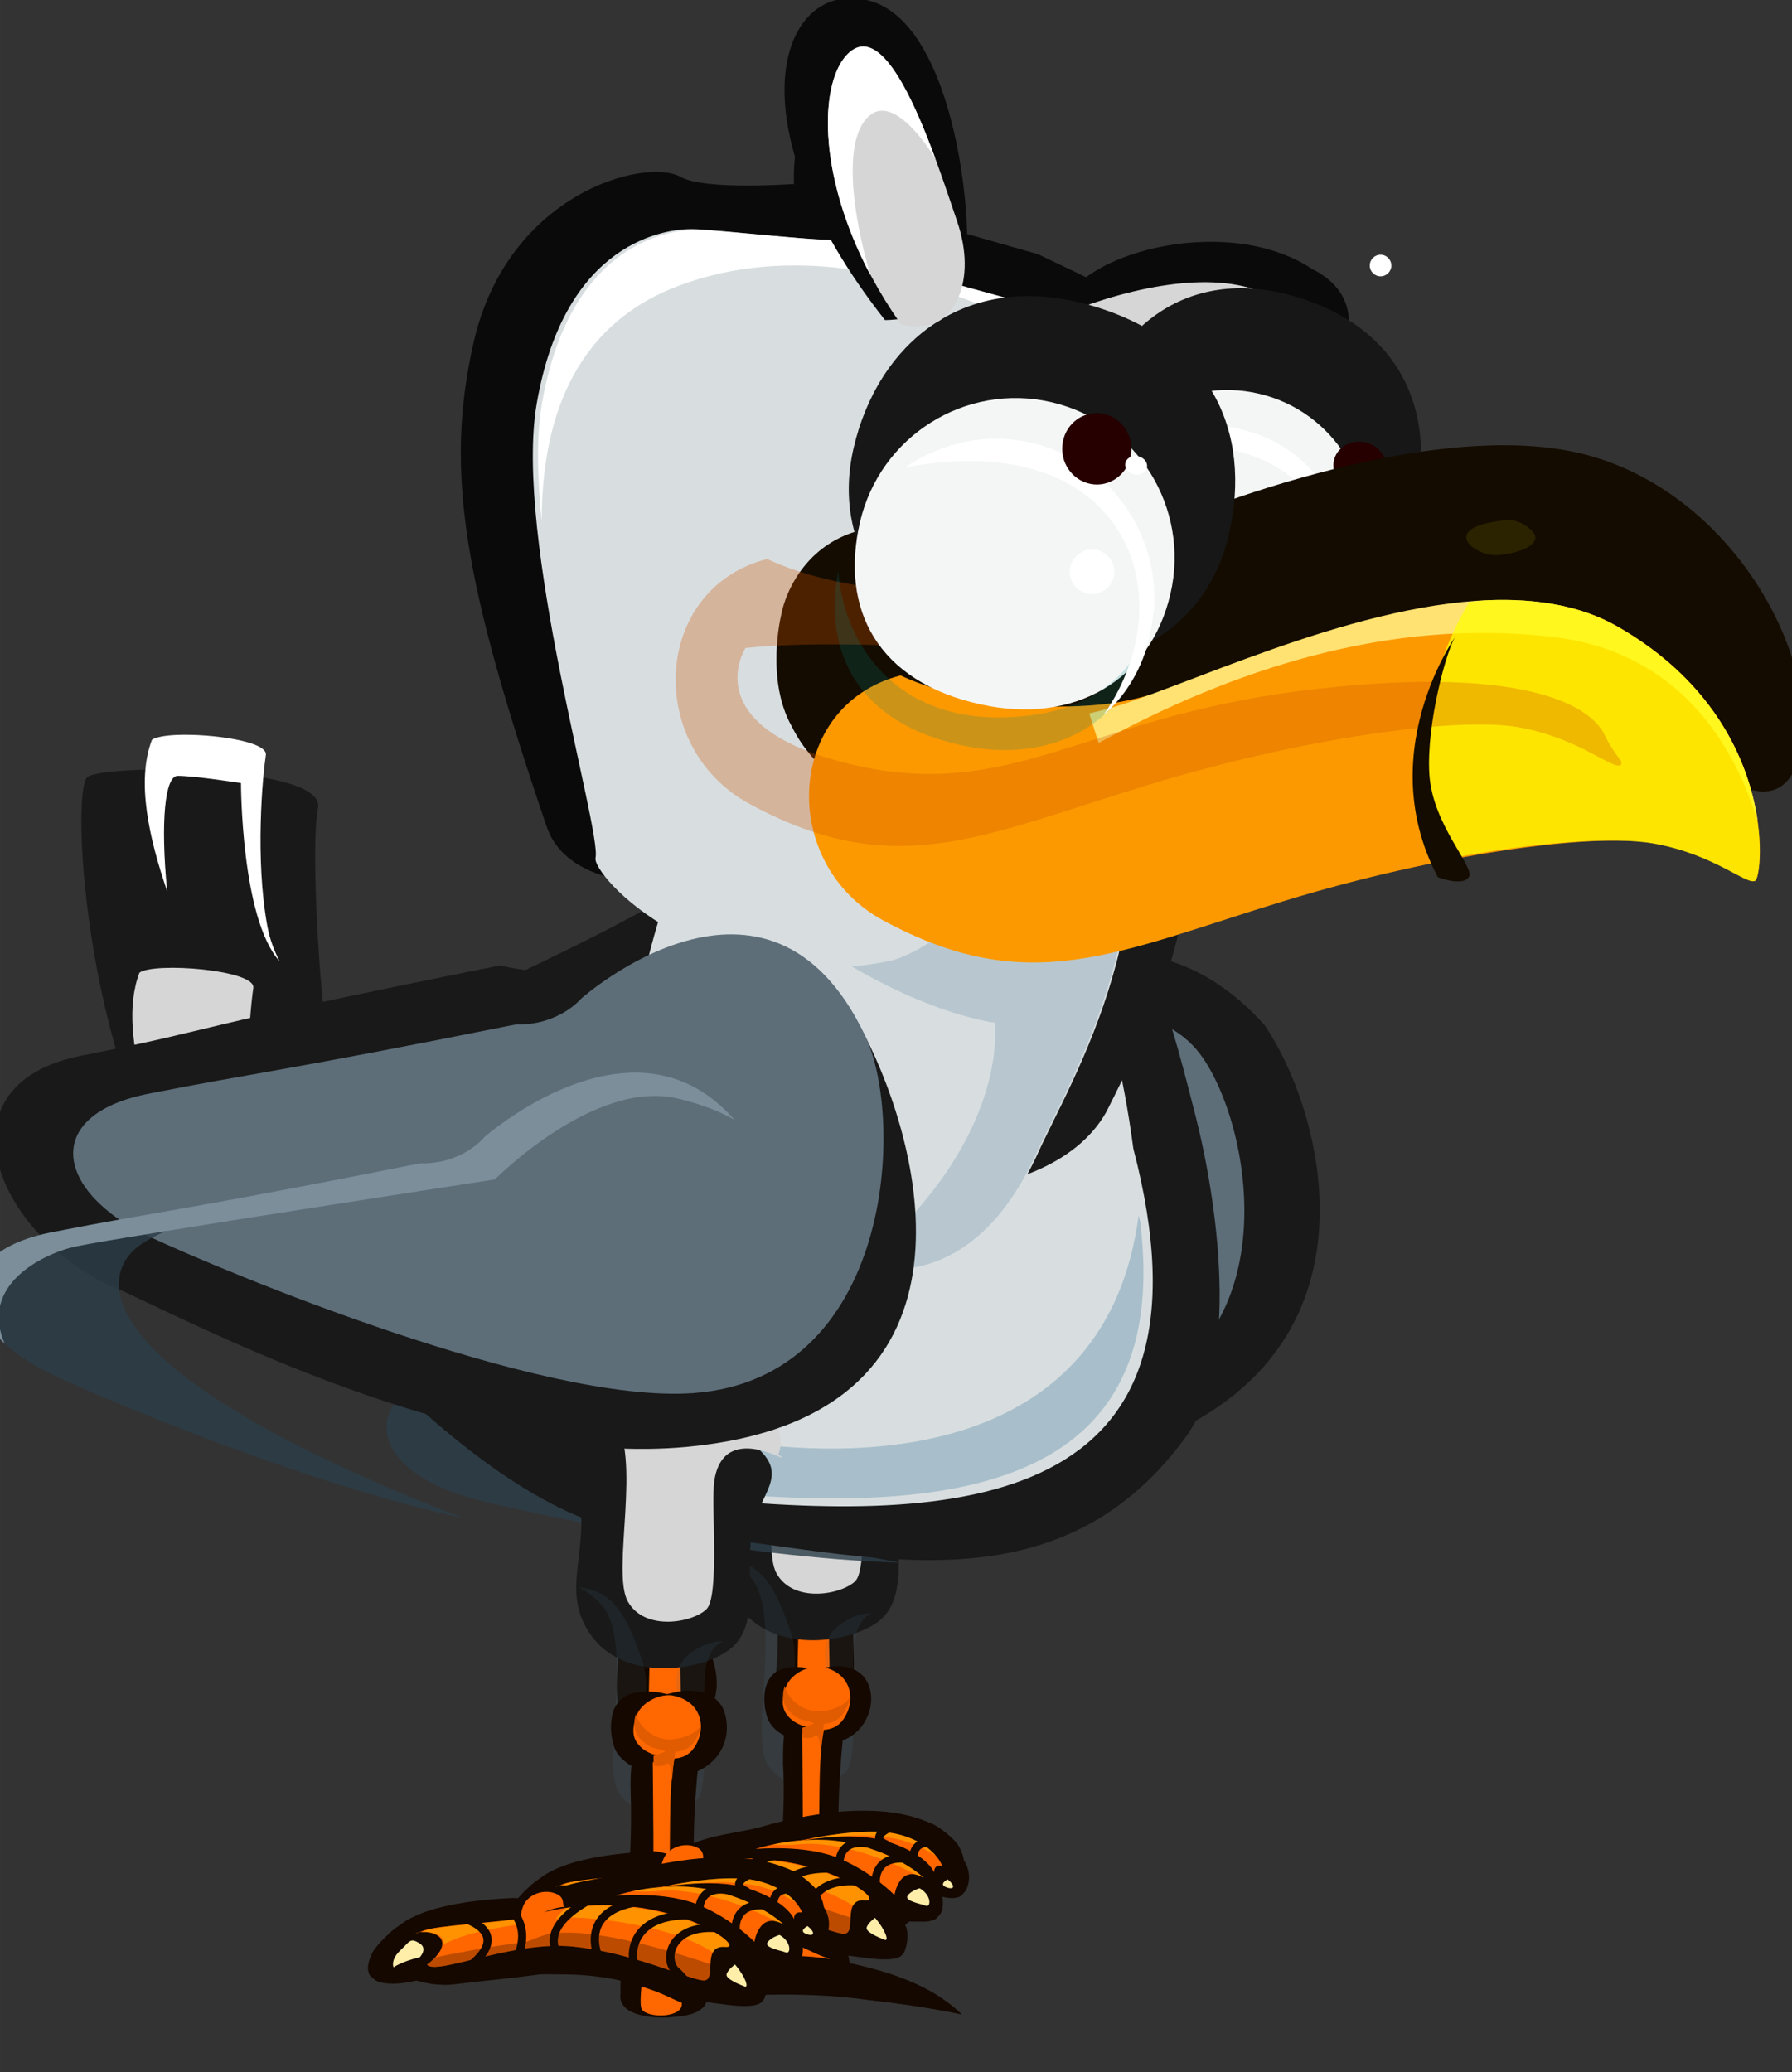 <?xml version="1.0" encoding="UTF-8" standalone="no"?>
<!-- Created with Inkscape (http://www.inkscape.org/) -->

<svg
   width="1235.253"
   height="1427.938"
   viewBox="0 0 326.827 377.809"
   version="1.1"
   id="svg23489"
   xmlns="http://www.w3.org/2000/svg"
   xmlns:svg="http://www.w3.org/2000/svg"
   xmlns:rdf="http://www.w3.org/1999/02/22-rdf-syntax-ns#"
   xmlns:cc="http://creativecommons.org/ns#"
   xmlns:dc="http://purl.org/dc/elements/1.1/">
  <rect x="0" y="0" width="326.827" height="377.809" fill="#333333" stroke="none"/>
  <defs
     id="defs23483" />
  <g
     id="layer1"
     transform="translate(-378.146,40.69)">
    <g
       id="g5435"
       transform="matrix(16.696,0,0,16.696,2565.976,-2406.505)">
      <g
         id="g5142"
         transform="matrix(1.061,0,0,1.061,-56.048,-78.085)">
        <path
           id="path5144"
           d="m -61.781,221.891 c -0.211,2.228 -0.046,2.394 -0.14,2.559 -0.094,0.165 -0.818,0.191 -0.778,-0.022 0.071,-0.377 -0.024,-1.784 0.047,-2.255 0.071,-0.471 0.871,-0.283 0.871,-0.283 z"
           style="color:#000000;display:inline;overflow:visible;visibility:visible;fill:#140800;fill-opacity:1;fill-rule:nonzero;stroke:none;stroke-width:12;marker:none;enable-background:accumulate" />
        <path
           id="path5146"
           d="m -61.779,222.338 c -0.538,1.385 -0.294,1.846 -0.382,2.218 -0.04,0.167 -0.28,0.155 -0.304,-0.081 -0.024,-0.236 0.076,-0.983 -0.115,-1.948 -0.078,-0.393 0.822,-0.44 0.801,-0.188 z"
           style="color:#000000;display:inline;overflow:visible;visibility:visible;fill:#ff6700;fill-opacity:1;fill-rule:nonzero;stroke:none;stroke-width:12;marker:none;enable-background:accumulate" />
      </g>
      <g
         transform="matrix(1.061,0,0,1.061,-57.684,-75.152)"
         id="g5148">
        <path
           id="path5150"
           d="m -61.798,218.982 c 0.427,0.926 -0.096,1.363 0.252,1.91 0.355,0.558 1.244,0.396 1.496,0.144 0.252,-0.252 0.126,-0.703 0.18,-1.135 0.054,-0.433 0.433,-0.613 0.018,-0.937 -0.415,-0.324 -1.045,-1.063 -1.568,-0.667 -0.667,0.342 -0.378,0.685 -0.378,0.685 z"
           style="color:#000000;display:inline;overflow:visible;visibility:visible;fill:#191919;fill-opacity:1;fill-rule:nonzero;stroke:none;stroke-width:3;marker:none;enable-background:accumulate" />
        <path
           style="color:#000000;display:inline;overflow:visible;visibility:visible;fill:#d6d6d6;fill-opacity:1;fill-rule:nonzero;stroke:none;stroke-width:3;marker:none;enable-background:accumulate"
           d="m -61.297,218.679 c 0.312,0.4 -0.021,1.59 0.155,1.902 0.176,0.312 0.673,0.215 0.81,0.078 0.137,-0.137 0.044,-1.087 0.08,-1.32 0.101,-0.667 0.883,-0.097 0.658,-0.273 0.251,-0.551 -1.39,-1.777 -2.189,-0.639 0.27,-0.018 0.487,0.252 0.487,0.252 z"
           id="path5152" />
        <path
           style="color:#000000;display:inline;overflow:visible;visibility:visible;opacity:0.124;fill:#467390;fill-opacity:1;fill-rule:nonzero;stroke:none;stroke-width:3;marker:none;enable-background:accumulate"
           d="m -232.625,4703.219 c 0.577,0.279 0.938,0.75 0.938,0.75 1.18,1.511 -0.07,6.008 0.594,7.187 0.664,1.18 2.546,0.829 3.062,0.313 0.516,-0.516 0.179,-4.119 0.312,-5 0.099,-0.654 0.353,-1.001 0.688,-1.156 -0.223,-0.012 -0.48,0.032 -0.75,0.156 -1.771,0.817 -0.824,2.106 -0.688,3.469 0.136,1.362 -0.526,2.474 -1.344,1.656 -0.817,-0.817 0.133,-3.138 -0.344,-4.5 -0.47,-1.343 -0.955,-2.77 -2.469,-2.875 z"
           transform="matrix(0.265,0,0,0.265,-5e-5,-1025.917)"
           id="path5154" />
      </g>
      <g
         transform="matrix(1.061,0,0,1.061,-57.684,-75.152)"
         id="g5156">
        <g
           transform="matrix(-0.084,-2.6364277e-6,-3.40339e-6,0.065,-64.159,192.024)"
           id="g5158">
          <path
             style="color:#000000;display:inline;overflow:visible;visibility:visible;fill:#140800;fill-opacity:1;fill-rule:nonzero;stroke:none;stroke-width:12;marker:none;enable-background:accumulate"
             d="m -39.562,459.625 c -1.866,0.207 -3.395,1.428 -4.531,2.844 -0.378,0.897 0.048,1.994 0.036,2.967 0.547,7.075 0.718,14.185 0.385,21.275 -0.227,5.034 -0.576,10.076 -1.326,15.061 -0.349,0.854 0.163,1.75 0.895,2.158 1.921,0.941 4.231,1.037 6.292,0.507 1.001,-0.298 1.978,-0.918 2.25,-1.969 0.234,-4.534 -0.307,-9.062 -0.542,-13.587 -0.445,-6.472 -0.912,-12.959 -0.618,-19.45 -0.024,-2.303 0.055,-4.671 -0.559,-6.903 -0.359,-0.737 -0.062,-1.734 -0.749,-2.31 -0.385,-0.444 -0.929,-0.695 -1.531,-0.594 z"
             id="path5160" />
          <g
             id="g5162"
             transform="translate(0,0.125)">
            <path
               id="path5164"
               d="m -40.815,454.493 c -8.881,-3.737 -8.43,10.976 -1.689,11.541 5.08,0.426 7.186,-2.068 7.694,-3.972 0.626,-2.346 0.656,-6.065 -1.251,-7.412 -1.871,-1.322 -4.754,-0.156 -4.754,-0.156 z"
               style="color:#000000;display:inline;overflow:visible;visibility:visible;fill:#140800;fill-opacity:1;fill-rule:nonzero;stroke:none;stroke-width:12;marker:none;enable-background:accumulate" />
            <path
               id="path5166"
               d="m -41.275,453.947 c -3.732,0.73 -4.543,5.143 -2.854,8.333 0.613,1.157 1.492,1.621 2.406,1.688 0.831,5.779 0.355,13.632 0.718,21 0.033,0.007 0.062,0.021 0.094,0.031 0.5,0.167 0.906,0.416 0.906,0.75 -1.1e-5,0.27 -0.73,0.178 -1.063,0.125 -0.101,1.524 -0.222,2.926 -0.344,4.344 0.152,0.269 0.44,0.52 1,0.781 1.251,0.584 0.584,0.75 0.25,1 -0.271,0.203 -1.025,0.349 -1.438,0.219 -0.114,1.223 -0.202,2.304 -0.313,3.375 0.329,0.135 0.734,0.254 1.25,0.344 1.918,0.334 2.083,0.416 2,1 -0.067,0.466 -1.466,0.784 -3.469,0.719 -0.307,2.862 -0.545,4.855 -0.5,5.344 0.188,2.064 4.124,2.064 4.875,0.75 0.751,-1.314 -1.124,-13.31 -1.312,-16.875 -0.178,-3.382 -0.016,-18.749 9.07e-4,-22.312 -0.514,-0.209 -1.208,-0.538 -1.406,-0.656 -0.227,-0.136 0.492,-0.356 1.5,-0.656 0.473,-0.259 0.846,-0.533 1.031,-0.719 1.376,-1.376 1.501,-2.873 0.938,-5.125 -0.563,-2.252 -2.644,-3.583 -4.271,-3.458 z"
               style="color:#000000;display:inline;overflow:visible;visibility:visible;fill:#ff6700;fill-opacity:1;fill-rule:nonzero;stroke:none;stroke-width:12;marker:none;enable-background:accumulate" />
            <path
               id="path5168"
               transform="matrix(-3.162,-1.2863192e-4,-1.660522e-4,4.082,-766.055,-18791.564)"
               d="m -230.844,4715.469 c -0.129,0.478 -0.055,0.816 0.344,1.125 0.059,0.045 0.163,0.124 0.312,0.187 0.319,0.074 0.54,0.123 0.469,0.156 -0.063,0.029 -0.275,0.105 -0.438,0.156 3.6e-4,0.06 -7.4e-4,0.29 0,0.375 0.198,0.035 0.392,0.036 0.5,-0.063 0.129,-0.117 0.194,0.222 0.219,0.688 0.025,-0.408 0.059,-0.802 0.125,-1.156 0.289,-0.016 0.556,-0.123 0.75,-0.406 0.134,-0.195 0.217,-0.411 0.25,-0.625 -0.115,0.183 -0.35,0.428 -0.969,0.531 -0.935,0.156 -1.498,-0.62 -1.562,-0.969 z"
               style="color:#000000;display:inline;overflow:visible;visibility:visible;fill:#e15b00;fill-opacity:1;fill-rule:nonzero;stroke:none;stroke-width:12;marker:none;enable-background:accumulate" />
          </g>
        </g>
        <path
           transform="matrix(0.265,0,0,0.265,-5e-5,-1025.917)"
           id="path5170"
           d="m -228.974,4714.914 c -0.626,0.217 -0.048,1.036 0.313,0.867 0.361,-0.169 0.096,-0.65 -0.096,-0.771 -0.193,-0.12 -0.217,-0.096 -0.217,-0.096 z"
           style="color:#000000;display:inline;overflow:visible;visibility:visible;opacity:0.655;fill:#ffcc00;fill-opacity:1;fill-rule:nonzero;stroke:none;stroke-width:3;marker:none;enable-background:accumulate" />
      </g>
      <g
         id="g5082"
         transform="matrix(1.048,0.023,-0.023,1.013,-51.131,-62.717)">
        <path
           id="path5084"
           d="m -62.817,214.4 c -3.201,1.367 -2.585,1.179 -4.033,1.793 -1.448,0.614 -0.454,2.058 0.93,2.289 1.095,0.259 3.915,1.022 6.001,0.378 3.031,-0.936 2.207,-3.755 1.548,-4.695 -1.378,-1.506 -2.945,-0.366 -4.446,0.235 z"
           style="color:#000000;display:inline;overflow:visible;visibility:visible;fill:#191919;fill-opacity:1;fill-rule:nonzero;stroke:none;stroke-width:3;marker:none;enable-background:accumulate" />
        <path
           style="color:#000000;display:inline;overflow:visible;visibility:visible;fill:#5d6e79;fill-opacity:1;fill-rule:nonzero;stroke:none;stroke-width:3;marker:none;enable-background:accumulate"
           d="m -62.532,214.961 c -2.313,0.988 -2.514,1.03 -3.561,1.474 -1.047,0.444 -0.726,1.195 0.319,1.441 0.791,0.187 4.287,0.862 5.804,0.429 1.978,-0.565 1.519,-3.04 0.938,-3.808 -0.835,-1.082 -3.023,0.256 -3.5,0.464 z"
           id="path5086" />
        <path
           style="color:#000000;display:inline;overflow:visible;visibility:visible;opacity:0.805;fill:#2c3d48;fill-opacity:1;fill-rule:nonzero;stroke:none;stroke-width:3;marker:none;enable-background:accumulate"
           d="m -247.781,4689.688 c -0.95,-0.016 -1.896,-0.013 -2.969,0.031 -4.293,0.177 -4.15,3.241 -0.781,5.5 1.934,1.3 8.984,5.657 14.875,7.906 -13.62,-7.851 -12.607,-11.447 -10.812,-12.375 0.886,-0.458 2.718,-0.785 4.469,-1 -1.865,-0.02 -3.415,-0.04 -4.781,-0.062 z"
           transform="matrix(0.248,-0.093,0.093,0.248,-440.734,-968.335)"
           id="path5088" />
        <path
           id="path5090"
           transform="matrix(0.26,-0.047,0.047,0.26,-233.986,-1015.851)"
           d="m -189.031,4691.312 c -1.374,0.281 -2.455,0.598 -3.469,0.906 -0.408,0.285 -1.057,0.558 -1.938,0.562 -2.317,0.527 -4.121,0.937 -5.562,1.25 -4.297,0.931 -5.553,1.108 -8.688,1.813 -0.34,0.076 -0.629,0.179 -0.906,0.281 -0.072,0.027 -0.151,0.066 -0.219,0.094 -0.144,0.06 -0.281,0.121 -0.406,0.187 -0.137,0.073 -0.26,0.139 -0.375,0.219 -0.23,0.159 -0.418,0.348 -0.562,0.531 -0.072,0.091 -0.136,0.185 -0.188,0.281 -0.051,0.096 -0.094,0.181 -0.125,0.281 -0.01,0.031 -0.024,0.063 -0.031,0.094 -0.015,0.059 -0.023,0.128 -0.031,0.188 -0.014,0.113 -0.009,0.229 0,0.344 9.5e-4,0.011 -0.001,0.02 0,0.031 0.02,0.2 0.069,0.39 0.156,0.594 0.087,0.202 0.224,0.425 0.375,0.625 0.009,0.012 0.022,0.019 0.031,0.031 0.151,0.195 0.354,0.375 0.562,0.562 -0.991,-2.209 1.428,-3.507 2.719,-3.812 1.784,-0.422 14.485,-3.236 14.485,-3.236 1.839,-0.409 2.734,-0.878 4.172,-1.827 z"
           style="color:#000000;display:inline;overflow:visible;visibility:visible;fill:#7b8e9a;fill-opacity:1;fill-rule:nonzero;stroke:none;stroke-width:3;marker:none;enable-background:accumulate" />
      </g>
      <g
         transform="matrix(0.766,0,0,0.766,-78.53,-11.014)"
         id="g5042">
        <path
           style="color:#000000;display:inline;overflow:visible;visibility:visible;fill:#191919;fill-opacity:1;fill-rule:nonzero;stroke:none;stroke-width:3;marker:none;enable-background:accumulate"
           d="m -65.753,216.628 c -1.547,-1.698 -1.811,-5.998 -1.547,-6.187 0.264,-0.189 3.428,-0.165 3.284,0.451 -0.06,0.26 -0.057,1.335 0.056,2.617 0.113,1.283 0.943,1.735 1.245,2.263 0.302,0.528 -1.028,1.396 -1.632,1.207 -0.604,-0.189 -1.407,-0.353 -1.407,-0.353 z"
           id="path5038" />
        <path
           style="color:#000000;display:inline;overflow:visible;visibility:visible;fill:#d6d6d6;fill-opacity:1;fill-rule:nonzero;stroke:none;stroke-width:3;marker:none;enable-background:accumulate"
           d="m -241.263,4697.433 c -3.558,-1.81 -5.858,-5.146 -7.297,-8.48 -1.437,-3.796 -3.961,-9.38 -2.614,-12.917 0.817,-0.578 6.277,-0.147 6.128,0.826 -0.169,1.097 -0.577,5.562 0.105,9.24 0.681,3.678 3.678,5.2 5.994,7.38 2.316,2.18 0.954,3.678 -0.409,4.223 -1.362,0.545 -1.907,-0.273 -1.907,-0.273 z"
           id="path5040"
           transform="matrix(0.265,0,0,0.265,-5e-5,-1025.917)" />
        <path
           id="path5074"
           transform="matrix(0.366,0,0,0.366,25.083,-1503.597)"
           d="m -248.938,4681.531 c -0.451,0.019 -0.821,0.083 -0.969,0.188 -0.615,1.614 -0.12,3.811 0.594,5.906 -0.271,-2.741 -0.081,-4.5 0.406,-4.5 0.681,0 2.469,0.281 2.469,0.281 0,0 -5.3e-4,5.265 1.5,6.938 -0.203,-0.41 -0.374,-0.833 -0.469,-1.344 -0.492,-2.657 -0.184,-5.895 -0.062,-6.688 0.081,-0.527 -2.115,-0.837 -3.469,-0.781 z"
           style="color:#000000;display:inline;overflow:visible;visibility:visible;fill:#ffffff;fill-opacity:1;fill-rule:nonzero;stroke:none;stroke-width:3;marker:none;enable-background:accumulate" />
      </g>
      <g
         id="g4895"
         transform="matrix(-0.089,0,0,0.089,-143.106,120.377)">
        <g
           transform="translate(-186.201)"
           id="g4897">
          <path
             style="color:#000000;display:inline;overflow:visible;visibility:visible;fill:#191919;fill-opacity:1;fill-rule:nonzero;stroke:none;stroke-width:12;marker:none;enable-background:accumulate"
             d="m 2680.45,302.794 c -47.304,39.033 -56.148,74.291 -70.53,130.455 -9.837,38.413 -20.736,111.632 4.373,145.97 64.91,88.77 164.29,45.09 241.506,43.611 72.755,-1.393 170.338,-123.554 183.482,-142.111 63.812,-90.092 -36.305,-66.375 -77.781,-89.188 -41.476,-22.812 -132.629,-58.188 -161.75,-95.372 -19.611,-25.041 -68.045,-35.658 -119.3,6.634 z"
             transform="matrix(0.271,0,0,0.271,-803.377,258.975)"
             id="path4899" />
          <path
             style="color:#000000;display:inline;overflow:visible;visibility:visible;fill:#ffffff;fill-opacity:1;fill-rule:nonzero;stroke:none;stroke-width:12;marker:none;enable-background:accumulate"
             d="m -233.906,338.531 c 0.03,0.067 0.064,0.121 0.094,0.188 -0.01,-0.051 -0.021,-0.105 -0.031,-0.156 -3.4e-4,-1.3e-4 -0.062,-0.031 -0.062,-0.031 z m 6.062,11.219 c 7.739,11.854 15.711,14.954 26.875,20.312 9.8,4.704 19.701,3.395 25.688,1.031 -4.109,0.438 -9.687,0.26 -15,-1.969 -16.721,-7.022 -32.314,-16.149 -37.562,-19.375 z"
             transform="translate(186.201)"
             id="path4901" />
          <path
             id="path4903"
             transform="matrix(0.271,0,0,0.271,-803.377,258.975)"
             d="m 2739.966,299.519 c -25.454,0.669 -83.351,8.368 -101.998,149.075 -42.64,162.955 77.358,170.792 202.25,157.594 28.771,0.992 177.904,-127.097 190.75,-148.156 9.894,-9.649 18.539,-19.566 20.625,-26.719 4.839,-16.591 -16.293,-42.719 -28.045,-37.189 -8.8,4.141 -46.999,25.122 -79.174,11.626 -64.886,-27.248 -125.636,-63.358 -141.562,-73.312 -13.179,-8.237 -30.475,-26.23 -62.846,-32.919 z"
             style="color:#000000;display:inline;overflow:visible;visibility:visible;fill:#d8dee0;fill-opacity:1;fill-rule:nonzero;stroke:none;stroke-width:12;marker:none;enable-background:accumulate" />
          <path
             id="path4905"
             transform="matrix(-3.162,0,0,3.162,-757.899,-14461.154)"
             d="m -244.062,4696.125 c 3.81,3.677 12.611,10.913 14.625,10.844 9.837,1.04 19.329,0.547 18,-10.344 -0.018,-0.093 -0.044,-0.19 -0.062,-0.281 -1.216,9.305 -10.539,9.936 -17.531,8.437 -7.084,-2.419 -9.724,-5.659 -15.031,-8.656 z"
             style="color:#000000;display:inline;overflow:visible;visibility:visible;opacity:0.478;fill:#739eb5;fill-opacity:1;fill-rule:nonzero;stroke:none;stroke-width:12;marker:none;enable-background:accumulate" />
        </g>
      </g>
      <g
         transform="matrix(-0.088,0.007,0.007,0.088,-146.307,122.662)"
         id="g4907">
        <g
           id="g4909"
           transform="translate(-186.201)">
          <path
             style="color:#000000;display:inline;overflow:visible;visibility:visible;fill:#191919;fill-opacity:1;fill-rule:nonzero;stroke:none;stroke-width:12;marker:none;enable-background:accumulate"
             d="m 1916.838,242.36 c -23.594,75.75 -13.057,113.996 34.508,191.848 31.064,46.781 136.674,34.821 170.264,-1.926 31.013,-33.928 12.374,-86.57 2.813,-130.56 -24.727,-94.218 -142.733,-204.239 -207.586,-59.362 z"
             transform="matrix(0.271,0,0,0.271,-623.498,258.975)"
             id="path4911" />
          <path
             style="color:#000000;display:inline;overflow:visible;visibility:visible;fill:#d8dee0;fill-opacity:1;fill-rule:nonzero;stroke:none;stroke-width:12;marker:none;enable-background:accumulate"
             d="m 1935.436,252.057 c -24.886,91.248 31.563,167.487 48.669,198.655 61.866,110.688 166.101,-2.294 178.927,-42.194 7.857,-38.092 -27.026,-105.424 -40.691,-137.733 -23.758,-49.976 -94.252,-106.67 -186.904,-18.727 z"
             transform="matrix(0.271,0,0,0.271,-623.498,258.975)"
             id="path4913" />
          <path
             id="path4956"
             transform="matrix(-2.62,0.222,0.222,2.62,-2645.65,-11744.391)"
             d="m -584.562,4652.781 c -2.352,0.65 -4.415,1.45 -5.75,1.969 -3.468,1.349 -8.183,7.228 -2.5,11.562 5.683,4.335 10.031,4.812 10.031,4.812 0,0 0.822,5.566 -6.406,11.531 3.107,0.562 6.233,-0.612 8.375,-5.344 1.488,-3.356 6.637,-11.674 3.281,-20.844 -2.563,-2.05 -4.894,-3.213 -7,-3.688 -0.009,0 -0.022,0 -0.031,0 z"
             style="color:#000000;display:inline;overflow:visible;visibility:visible;opacity:0.655;fill:#a7bbc6;fill-opacity:1;fill-rule:nonzero;stroke:none;stroke-width:12;marker:none;enable-background:accumulate" />
        </g>
      </g>
      <g
         id="g4917"
         transform="matrix(-0.024,-0.005,-0.005,0.024,-52.724,170.143)">
        <path
           style="color:#000000;display:inline;overflow:visible;visibility:visible;fill:#0a0a0a;fill-opacity:1;fill-rule:nonzero;stroke:none;stroke-width:12;marker:none;enable-background:accumulate"
           d="m 2801.671,-244.254 c 1.037,-76.731 36.791,-158.689 36.791,-158.689 0,0 -23.955,3.125 -29.163,-21.872 -5.208,-24.997 46.444,-34.833 78.824,-42.951 l 56.698,-4.093 c -1.026,-21.252 5.795,-65.167 34.111,-60.034 35.535,6.443 22.005,55.654 22.005,55.654 0,0 38.369,10.969 49.995,7.256 17.233,-5.503 74.168,22.702 75.384,91.065 1.042,58.598 -17.477,105.624 -75.802,204.343 -29.393,49.75 -162.78,-26.091 -183.518,-36.46 -20.738,-10.369 -65.325,-34.218 -65.325,-34.218 z"
           id="path4919" />
        <path
           style="color:#000000;display:inline;overflow:visible;visibility:visible;fill:#d8dee0;fill-opacity:1;fill-rule:nonzero;stroke:none;stroke-width:12;marker:none;enable-background:accumulate"
           d="m 2819.414,-225.936 c -12.904,-31.799 33.198,-173.677 35.963,-174.599 2.765,-0.922 28.573,-14.747 25.808,-15.669 -2.765,-0.922 -32.72,0.922 -46.085,-1.843 -13.365,-2.765 -7.835,-17.973 3.226,-21.199 11.06,-3.226 25.808,9.217 29.955,8.756 4.148,-0.461 -5.991,-11.06 -3.687,-12.443 2.304,-1.383 74.893,-4.035 81.2,-6.606 6.308,-2.571 15.755,9.446 14.909,2.137 -0.847,-7.309 -1.072,-23.176 7.952,-44.728 9.025,-21.551 18.481,-10.145 20.252,-0.414 1.771,9.732 0.688,17.079 0.688,17.079 0,0 -19.534,15.661 -15.726,18.636 3.808,2.975 57.242,7.377 67.811,9.603 10.569,2.226 54.181,16.223 51.54,90.335 -2.155,60.49 -67.097,180.009 -66.912,192.542 0.116,7.881 -59.755,51.521 -137.449,18.378 -23.943,-10.214 -69.446,-79.965 -69.446,-79.965 z"
           id="path4921" />
        <path
           id="path4962"
           transform="matrix(-9.658,-0.737,-0.737,9.658,699.104,-45655.975)"
           d="m -589.406,4630.062 c -0.393,0.112 -0.746,0.662 -0.875,1.156 -0.259,0.988 -0.188,1.75 -0.188,1.75 0,0 1.884,1.755 1.469,2.031 -0.415,0.276 -5.957,0.323 -7.062,0.469 -1.105,0.146 -5.69,1.225 -6,8.875 -0.06,1.489 0.226,3.352 0.688,5.344 -0.566,-4.371 0.138,-9.089 4.906,-11.594 9.537,-5.009 21.661,2.492 21.469,1.625 -0.044,-0.199 0.194,-0.703 0.469,-1.375 -0.174,-0.198 -0.393,-0.37 -0.656,-0.469 -1.113,-0.419 -2.733,0.736 -3.156,0.656 -0.423,-0.08 0.695,-1.089 0.469,-1.25 -0.226,-0.16 -7.683,-0.998 -8.312,-1.312 -0.629,-0.314 -1.676,0.839 -1.531,0.094 0.145,-0.746 0.291,-2.367 -0.469,-4.656 -0.38,-1.145 -0.826,-1.456 -1.219,-1.344 z"
           style="color:#000000;display:inline;overflow:visible;visibility:visible;fill:#ffffff;fill-opacity:1;fill-rule:nonzero;stroke:none;stroke-width:12;marker:none;enable-background:accumulate" />
      </g>
      <g
         transform="matrix(1.061,0,0,1.061,-57.673,-77.78)"
         id="g5112">
        <path
           id="path4987"
           d="m -62.375,221.781 c -0.676,0.224 -0.313,1.196 -0.406,1.762 0.071,0.423 -0.257,1.203 0.438,1.144 0.46,0.03 0.672,-0.326 0.531,-0.75 0.024,-0.699 0.067,-1.397 0.125,-2.094 -0.213,-0.099 -0.459,-0.126 -0.688,-0.062 z"
           style="color:#000000;display:inline;overflow:visible;visibility:visible;fill:#140800;fill-opacity:1;fill-rule:nonzero;stroke:none;stroke-width:12;marker:none;enable-background:accumulate" />
        <path
           style="color:#000000;display:inline;overflow:visible;visibility:visible;fill:#ff6700;fill-opacity:1;fill-rule:nonzero;stroke:none;stroke-width:12;marker:none;enable-background:accumulate"
           d="m -61.779,222.338 c -0.538,1.385 -0.294,1.846 -0.382,2.218 -0.04,0.167 -0.28,0.155 -0.304,-0.081 -0.024,-0.236 0.076,-0.983 -0.115,-1.948 -0.078,-0.393 0.822,-0.44 0.801,-0.188 z"
           id="path4989" />
      </g>
      <g
         transform="matrix(0.874,0.118,-0.118,0.874,39.456,-12.353)"
         id="g4916">
        <path
           style="color:#000000;display:inline;overflow:visible;visibility:visible;fill:#0a0a0a;fill-opacity:1;fill-rule:nonzero;stroke:none;stroke-width:3;marker:none;enable-background:accumulate"
           d="m -154.689,201.105 c -0.015,-0.773 1.867,-1.576 3.033,-1.005 0.919,0.31 0.528,1.396 -0.109,1.804 -0.637,0.408 -1.912,0.433 -2.396,0.076 -0.484,-0.357 -0.294,-0.623 -0.294,-0.623 z"
           id="path4912" />
        <path
           id="path4914"
           d="m -154.599,201.042 c 0.791,-0.445 1.791,-0.79 2.467,-0.543 0.676,0.247 0.04,1.141 -0.372,1.405 -0.412,0.264 -1.65,0.028 -1.963,-0.203 -0.313,-0.231 -0.132,-0.659 -0.132,-0.659 z"
           style="color:#000000;display:inline;overflow:visible;visibility:visible;fill:#d6d6d6;fill-opacity:1;fill-rule:nonzero;stroke:none;stroke-width:3;marker:none;enable-background:accumulate" />
      </g>
      <g
         id="g4884"
         transform="matrix(0.618,0.142,-0.144,0.62,30.273,5.574)">
        <path
           id="path4886"
           d="m -173.519,268.188 c 0.006,1.672 -1.307,2.698 -2.918,2.692 -1.611,-0.006 -2.91,-1.041 -2.915,-2.713 -0.006,-1.672 1.018,-3.119 3.008,-2.999 1.867,0.113 2.82,1.348 2.826,3.019 z"
           style="color:#000000;display:inline;overflow:visible;visibility:visible;fill:#171717;fill-opacity:1;fill-rule:nonzero;stroke:none;stroke-width:5.326;marker:none;enable-background:accumulate" />
        <path
           id="path4888"
           d="m -423.708,4952.668 c 0,7.746 -5.604,13.066 -14.025,13.175 -9.45,0.122 -14.025,-5.429 -14.025,-13.175 0,-7.745 6.279,-14.024 14.025,-14.024 7.746,0 14.025,6.279 14.025,14.024 z"
           style="color:#000000;display:inline;overflow:visible;visibility:visible;fill:#f4f6f6;fill-opacity:1;fill-rule:nonzero;stroke:none;stroke-width:5.326;marker:none;enable-background:accumulate"
           transform="matrix(0.172,0,0,0.172,-101.292,-582.514)" />
        <g
           id="g4890" />
        <path
           id="path4892"
           transform="matrix(0.265,0,0,0.265,-5e-5,-1025.917)"
           d="m -657.938,4889 c -0.013,2.262 -0.948,6.265 -7.094,7.781 -5.985,1.477 -9.784,-2.1 -11,-6.031 0.174,4.79 3.145,8.171 9.094,8.094 5.465,-0.07 9.094,-3.504 9.094,-8.531 0,-0.444 -0.032,-0.885 -0.094,-1.312 z"
           style="color:#000000;display:inline;overflow:visible;visibility:visible;opacity:0.197;fill:#008080;fill-opacity:1;fill-rule:nonzero;stroke:none;stroke-width:5.326;marker:none;enable-background:accumulate" />
        <path
           id="path4894"
           transform="matrix(0.265,0,0,0.265,-5e-5,-1025.917)"
           d="m -666.938,4881.188 c -2.651,0 -5.024,1.161 -6.688,2.969 11.622,-5.077 17.342,3.367 14.219,11.188 1,-1.375 1.562,-3.07 1.562,-5.031 0,-5.027 -4.067,-9.125 -9.094,-9.125 z"
           style="color:#000000;display:inline;overflow:visible;visibility:visible;fill:#ffffff;fill-opacity:1;fill-rule:nonzero;stroke:none;stroke-width:5.326;marker:none;enable-background:accumulate" />
        <circle
           transform="matrix(0.265,0,0,0.265,-5e-5,-1025.917)"
           id="path4896"
           style="color:#000000;display:inline;overflow:visible;visibility:visible;fill:#ffffff;fill-opacity:1;fill-rule:nonzero;stroke:none;stroke-width:5.326;marker:none;enable-background:accumulate"
           cx="-661.892"
           cy="4887.561"
           r="1.268" />
      </g>
      <g
         id="g4904"
         transform="matrix(0.102,0.014,-0.01,0.086,-118.89,128.91)">
        <circle
           style="color:#000000;display:inline;overflow:visible;visibility:visible;fill:#260000;fill-opacity:1;fill-rule:nonzero;stroke:none;stroke-width:5.326;marker:none;enable-background:accumulate"
           id="path4906"
           transform="matrix(1.341,0.078,-0.08,1.471,1334.612,-6939.85)"
           cx="-669.116"
           cy="4889.492"
           r="2.095" />
        <circle
           transform="matrix(0.265,0,0,0.265,0.004,-1027.712)"
           id="path4908"
           style="color:#000000;display:inline;overflow:visible;visibility:visible;fill:#ffffff;fill-opacity:1;fill-rule:nonzero;stroke:none;stroke-width:3;marker:none;enable-background:accumulate"
           cx="186.166"
           cy="4661.196"
           r="4.412" />
      </g>
      <g
         transform="matrix(0.864,-0.176,0.176,0.864,-23.039,-55.86)"
         id="g5014">
        <g
           id="g4946"
           transform="matrix(0.785,0.106,-0.106,0.785,-10.469,60.055)">
          <g
             id="g4900">
            <path
               style="color:#000000;display:inline;overflow:visible;visibility:visible;fill:#140c00;fill-opacity:1;fill-rule:nonzero;stroke:none;stroke-width:3;marker:none;enable-background:accumulate"
               d="m -158.596,207.17 c 1.203,2.879 7.567,1.733 9.552,1.516 2.212,-0.328 4.114,-0.426 4.905,0.221 0.684,0.52 1.075,0.292 1.239,-0.24 0.453,-1.47 -0.759,-4.161 -3.039,-4.914 -2.414,-0.796 -6.533,0.599 -6.862,0.761 -0.329,0.162 -0.119,0.609 -1.59,1.145 -1.47,0.536 -1.746,-1.596 -2.755,-1.502 -1.009,0.093 -1.411,0.912 -1.499,1.264 0,0 -0.315,0.987 0.049,1.749 z"
               id="path4071" />
            <path
               style="color:#000000;display:inline;overflow:visible;visibility:visible;fill:#fc9900;fill-opacity:1;fill-rule:nonzero;stroke:none;stroke-width:3;marker:none;enable-background:accumulate"
               d="m -591.861,4650.586 c -6.908,1.289 -7.954,10.593 -1.995,14.353 8.309,5.242 13.634,2.778 23.779,0.414 9.101,-2.121 18.303,-2.793 21.867,-1.927 3.564,0.867 5.394,2.89 5.876,2.601 0.482,-0.289 2.023,-9.44 -7.128,-15.509 -8.382,-5.558 -23.496,2.367 -30.688,2.571 -7.192,0.203 -11.711,-2.502 -11.711,-2.502 z"
               id="path4898"
               transform="matrix(0.265,0,0,0.265,-5e-5,-1025.917)" />
            <path
               style="color:#000000;display:inline;overflow:visible;visibility:visible;fill:#ffe272;fill-opacity:1;fill-rule:nonzero;stroke:none;stroke-width:3;marker:none;enable-background:accumulate"
               d="m -556.938,4648.469 c -8.367,-0.24 -18.583,4.071 -23.062,4.937 -0.309,0.06 -0.607,0.111 -0.906,0.156 0.18,0.77 0.438,1.781 0.438,1.781 8.092,-3.757 17.617,-6.268 27.25,-4.438 8.404,1.597 10.577,8.844 11.25,11.625 -0.249,-3.285 -1.815,-8.23 -7.5,-12 -2.095,-1.389 -4.68,-1.982 -7.469,-2.062 z"
               transform="matrix(0.265,0,0,0.265,-5e-5,-1025.917)"
               id="path4974" />
            <path
               style="color:#000000;display:inline;overflow:visible;visibility:visible;opacity:0.739;fill:#ffff00;fill-opacity:1;fill-rule:nonzero;stroke:none;stroke-width:3;marker:none;enable-background:accumulate"
               d="m -556.938,4648.469 c -0.379,-0.011 -0.77,0.024 -1.156,0.031 -3.932,5.684 -3.459,11.676 -2.938,13.688 0.11,0.424 0.262,0.884 0.438,1.375 5.431,-0.686 10.083,-0.683 12.375,-0.125 3.564,0.867 5.393,2.883 5.875,2.594 0.482,-0.289 2.026,-9.431 -7.125,-15.5 -2.095,-1.389 -4.68,-1.982 -7.469,-2.062 z"
               transform="matrix(0.265,0,0,0.265,-5e-5,-1025.917)"
               id="path4980" />
            <path
               id="path5064"
               transform="matrix(0.401,0.027,-0.027,0.401,55.764,-1662.282)"
               d="m -209.182,4670.188 c -1.761,0.604 -2.387,1.101 -3.63,1.219 -4.716,0.446 -7.812,-1.156 -7.812,-1.156 -4.482,1.147 -4.766,7.321 -0.688,9.531 5.687,3.083 9.063,1.213 15.625,-0.781 5.887,-1.789 11.902,-2.633 14.281,-2.219 2.379,0.415 3.696,1.68 4,1.469 0.014,-0.01 0.017,-0.092 0.031,-0.125 -0.247,-0.334 -0.491,-0.673 -0.656,-1.031 -0.578,-1.252 -3.463,-2.778 -11.844,-1.719 -8.381,1.06 -11.272,4.32 -17.438,2.875 -6.165,-1.445 -4.156,-4.531 -4.156,-4.531 0,0 1.837,-0.27 6.461,-0.077 3.647,0.152 3.831,-0.493 5.826,-3.454 z"
               style="color:#000000;display:inline;overflow:visible;visibility:visible;opacity:0.301;fill:#ce5500;fill-opacity:1;fill-rule:nonzero;stroke:none;stroke-width:3;marker:none;enable-background:accumulate" />
          </g>
          <path
             transform="matrix(0.265,0,0,0.265,-5e-5,-1025.917)"
             id="path4934"
             d="m -561.021,4664.582 c -3.564,-7.995 2.601,-14.835 2.023,-14.16 -0.578,0.674 -2.119,5.106 -2.119,8.092 0,2.986 2.312,5.587 1.927,6.165 -0.385,0.578 -1.83,-0.096 -1.83,-0.096 z"
             style="color:#000000;display:inline;overflow:visible;visibility:visible;fill:#140c00;fill-opacity:1;fill-rule:nonzero;stroke:none;stroke-width:3;marker:none;enable-background:accumulate" />
        </g>
        <path
           style="color:#000000;display:inline;overflow:visible;visibility:visible;fill:#2b2200;fill-opacity:1;fill-rule:nonzero;stroke:none;stroke-width:3;marker:none;enable-background:accumulate"
           d="m -147.74,205.135 c -0.88,-0.089 -0.471,0.378 -0.177,0.407 0.293,0.03 0.575,-0.036 0.458,-0.215 -0.118,-0.179 -0.28,-0.192 -0.28,-0.192 z"
           id="path4952" />
      </g>
      <g
         transform="matrix(0.703,0.162,-0.163,0.706,48.091,-13.757)"
         id="g22165">
        <path
           style="color:#000000;display:inline;overflow:visible;visibility:visible;fill:#171717;fill-opacity:1;fill-rule:nonzero;stroke:none;stroke-width:5.326;marker:none;enable-background:accumulate"
           d="m -173.51,268.277 c 0,1.61 -1.316,2.604 -2.926,2.604 -1.61,0 -2.905,-0.993 -2.905,-2.604 0,-1.61 1.028,-3.008 3.017,-2.899 1.867,0.102 2.814,1.289 2.814,2.899 z"
           id="path22167" />
        <path
           transform="matrix(0.172,0,0,0.172,-101.292,-582.514)"
           style="color:#000000;display:inline;overflow:visible;visibility:visible;fill:#f4f6f6;fill-opacity:1;fill-rule:nonzero;stroke:none;stroke-width:5.326;marker:none;enable-background:accumulate"
           d="m -423.708,4952.668 c 0,7.746 -5.604,13.066 -14.025,13.175 -9.45,0.122 -14.025,-5.429 -14.025,-13.175 0,-7.745 6.279,-14.024 14.025,-14.024 7.746,0 14.025,6.279 14.025,14.024 z"
           id="path22169" />
        <g
           id="g22171" />
        <path
           style="color:#000000;display:inline;overflow:visible;visibility:visible;opacity:0.197;fill:#008080;fill-opacity:1;fill-rule:nonzero;stroke:none;stroke-width:5.326;marker:none;enable-background:accumulate"
           d="m -657.938,4889 c -0.013,2.262 -0.948,6.265 -7.094,7.781 -5.985,1.477 -9.784,-2.1 -11,-6.031 0.174,4.79 3.145,8.171 9.094,8.094 5.465,-0.07 9.094,-3.504 9.094,-8.531 0,-0.444 -0.032,-0.885 -0.094,-1.312 z"
           transform="matrix(0.265,0,0,0.265,-5e-5,-1025.917)"
           id="path22173" />
        <path
           style="color:#000000;display:inline;overflow:visible;visibility:visible;fill:#ffffff;fill-opacity:1;fill-rule:nonzero;stroke:none;stroke-width:5.326;marker:none;enable-background:accumulate"
           d="m -666.938,4881.188 c -2.651,0 -5.024,1.161 -6.688,2.969 11.622,-5.077 17.342,3.367 14.219,11.188 1,-1.375 1.562,-3.07 1.562,-5.031 0,-5.027 -4.067,-9.125 -9.094,-9.125 z"
           transform="matrix(0.265,0,0,0.265,-5e-5,-1025.917)"
           id="path22175" />
        <circle
           style="color:#000000;display:inline;overflow:visible;visibility:visible;fill:#ffffff;fill-opacity:1;fill-rule:nonzero;stroke:none;stroke-width:5.326;marker:none;enable-background:accumulate"
           id="path22177"
           transform="matrix(0.265,0,0,0.265,-5e-5,-1025.917)"
           cx="-661.892"
           cy="4887.561"
           r="1.268" />
      </g>
      <g
         transform="matrix(0.102,0.014,-0.01,0.086,-121.586,128.245)"
         id="g22185">
        <circle
           transform="matrix(1.751,0.114,-0.109,2.146,1749.566,-10210.452)"
           id="path22187"
           style="color:#000000;display:inline;overflow:visible;visibility:visible;fill:#260000;fill-opacity:1;fill-rule:nonzero;stroke:none;stroke-width:5.326;marker:none;enable-background:accumulate"
           cx="-669.116"
           cy="4889.492"
           r="2.095" />
        <circle
           style="color:#000000;display:inline;overflow:visible;visibility:visible;fill:#ffffff;fill-opacity:1;fill-rule:nonzero;stroke:none;stroke-width:3;marker:none;enable-background:accumulate"
           id="path22189"
           transform="matrix(0.265,0,0,0.265,0.004,-1027.712)"
           cx="186.166"
           cy="4661.196"
           r="4.412" />
      </g>
      <g
         transform="matrix(0.882,0,0,0.882,16.078,-32.318)"
         id="g4994">
        <path
           style="color:#000000;display:inline;overflow:visible;visibility:visible;fill:#0a0a0a;fill-opacity:1;fill-rule:nonzero;stroke:none;stroke-width:3;marker:none;enable-background:accumulate"
           d="m -155.839,201.262 c -1.955,-2.484 -1.28,-4.247 -0.192,-3.954 1.088,0.293 1.316,2.906 1.172,3.432 -0.144,0.526 -0.98,0.522 -0.98,0.522 z"
           id="path4920" />
        <path
           style="color:#000000;display:inline;overflow:visible;visibility:visible;fill:#d6d6d6;fill-opacity:1;fill-rule:nonzero;stroke:none;stroke-width:3;marker:none;enable-background:accumulate"
           d="m -155.661,201.286 c -1.035,-1.486 -1.047,-2.962 -0.621,-3.339 0.517,-0.457 1.075,1.328 1.336,2.09 0.26,0.763 -0.062,1.265 -0.393,1.293 -0.331,0.028 -0.321,-0.043 -0.321,-0.043 z"
           id="path4922" />
        <path
           style="color:#000000;display:inline;overflow:visible;visibility:visible;fill:#ffffff;fill-opacity:1;fill-rule:nonzero;stroke:none;stroke-width:3;marker:none;enable-background:accumulate"
           d="m -156.086,197.877 c -0.065,-0.006 -0.129,0.017 -0.194,0.074 -0.371,0.328 -0.414,1.483 0.261,2.755 -0.233,-0.781 -0.352,-1.737 0.011,-1.993 0.244,-0.172 0.576,0.201 0.793,0.55 -0.24,-0.652 -0.556,-1.355 -0.872,-1.386 z"
           id="path4966" />
      </g>
      <circle
         transform="matrix(0.233,0,0,0.233,16.078,-937.26)"
         id="path4992"
         style="color:#000000;display:inline;overflow:visible;visibility:visible;fill:#ffffff;fill-opacity:1;fill-rule:nonzero;stroke:none;stroke-width:3;marker:none;enable-background:accumulate"
         cx="-566.68"
         cy="4643.173"
         r="0.506" />
      <g
         transform="matrix(1.061,0,0,1.061,-59.309,-74.846)"
         id="g5099">
        <path
           style="color:#000000;display:inline;overflow:visible;visibility:visible;fill:#191919;fill-opacity:1;fill-rule:nonzero;stroke:none;stroke-width:3;marker:none;enable-background:accumulate"
           d="m -61.798,218.982 c 0.427,0.926 -0.096,1.363 0.252,1.91 0.355,0.558 1.244,0.396 1.496,0.144 0.252,-0.252 0.126,-0.703 0.18,-1.135 0.054,-0.433 0.433,-0.613 0.018,-0.937 -0.415,-0.324 -1.045,-1.063 -1.568,-0.667 -0.667,0.342 -0.378,0.685 -0.378,0.685 z"
           id="path5095" />
        <path
           id="path5097"
           d="m -61.297,218.679 c 0.312,0.4 -0.021,1.59 0.155,1.902 0.176,0.312 0.673,0.215 0.81,0.078 0.137,-0.137 0.044,-1.087 0.08,-1.32 0.101,-0.667 0.883,-0.097 0.658,-0.273 0.251,-0.551 -1.39,-1.777 -2.189,-0.639 0.27,-0.018 0.487,0.252 0.487,0.252 z"
           style="color:#000000;display:inline;overflow:visible;visibility:visible;fill:#d6d6d6;fill-opacity:1;fill-rule:nonzero;stroke:none;stroke-width:3;marker:none;enable-background:accumulate" />
        <path
           id="path5105"
           transform="matrix(0.265,0,0,0.265,-5e-5,-1025.917)"
           d="m -232.625,4703.219 c 0.577,0.279 0.938,0.75 0.938,0.75 1.18,1.511 -0.07,6.008 0.594,7.187 0.664,1.18 2.546,0.829 3.062,0.313 0.516,-0.516 0.179,-4.119 0.312,-5 0.099,-0.654 0.353,-1.001 0.688,-1.156 -0.223,-0.012 -0.48,0.032 -0.75,0.156 -1.771,0.817 -0.824,2.106 -0.688,3.469 0.136,1.362 -0.526,2.474 -1.344,1.656 -0.817,-0.817 0.133,-3.138 -0.344,-4.5 -0.47,-1.343 -0.955,-2.77 -2.469,-2.875 z"
           style="color:#000000;display:inline;overflow:visible;visibility:visible;opacity:0.124;fill:#467390;fill-opacity:1;fill-rule:nonzero;stroke:none;stroke-width:3;marker:none;enable-background:accumulate" />
      </g>
      <g
         transform="matrix(1.061,0,0,1.061,-59.309,-74.846)"
         id="g5133">
        <g
           id="g4995"
           transform="matrix(-0.084,-2.6364277e-6,-3.40339e-6,0.065,-64.159,192.024)">
          <path
             style="color:#000000;display:inline;overflow:visible;visibility:visible;fill:#140800;fill-opacity:1;fill-rule:nonzero;stroke:none;stroke-width:12;marker:none;enable-background:accumulate"
             d="m -39.562,459.156 c -1.768,0.093 -3.213,1.179 -4.389,2.408 -1.078,0.84 -0.717,2.416 -0.618,3.61 0.521,6.233 0.67,12.499 0.498,18.751 -0.131,5.596 -0.482,11.198 -1.239,16.744 -0.209,1.041 -0.584,2.426 0.382,3.183 1.012,1.144 2.714,1.141 4.135,1.359 1.608,0.061 3.39,-0.138 4.696,-1.091 0.813,-0.626 1.213,-1.648 1.067,-2.676 0.048,-5.386 -0.539,-10.747 -0.854,-16.118 -0.376,-5.287 -0.534,-10.589 -0.396,-15.888 0.061,-2.748 -0.063,-5.523 -0.781,-8.188 -0.075,-0.954 -0.787,-1.771 -1.656,-2.062 -0.278,-0.04 -0.566,-0.106 -0.844,-0.031 z"
             id="path4997" />
          <g
             transform="translate(0,0.125)"
             id="g4999">
            <path
               id="path5001"
               d="m -44.031,453.375 c -1.833,0.023 -3.266,1.533 -3.714,3.223 -0.663,2.549 -0.338,5.496 1.215,7.635 0.82,1.073 1.855,1.974 3.186,2.267 2.289,0.305 4.784,0.215 6.764,-1.105 1.148,-0.828 2.135,-2.005 2.386,-3.461 0.427,-1.799 0.448,-3.732 0.006,-5.528 -0.407,-1.286 -1.293,-2.499 -2.694,-2.736 -1.256,-0.355 -2.623,-0.218 -3.837,0.205 -1.082,-0.331 -2.16,-0.68 -3.312,-0.5 z"
               style="color:#000000;display:inline;overflow:visible;visibility:visible;fill:#140800;fill-opacity:1;fill-rule:nonzero;stroke:none;stroke-width:12;marker:none;enable-background:accumulate" />
            <path
               style="color:#000000;display:inline;overflow:visible;visibility:visible;fill:#ff6700;fill-opacity:1;fill-rule:nonzero;stroke:none;stroke-width:12;marker:none;enable-background:accumulate"
               d="m -41.196,454.049 c -3.732,0.73 -4.543,5.143 -2.854,8.333 0.613,1.157 1.492,1.621 2.406,1.688 0.831,5.779 0.355,13.632 0.718,21 0.033,0.007 0.062,0.021 0.094,0.031 0.5,0.167 0.906,0.416 0.906,0.75 -1.1e-5,0.27 -0.73,0.178 -1.063,0.125 -0.101,1.524 -0.222,2.926 -0.344,4.344 0.152,0.269 0.44,0.52 1,0.781 1.251,0.584 0.584,0.75 0.25,1 -0.271,0.203 -1.025,0.349 -1.438,0.219 -0.114,1.223 -0.202,2.304 -0.313,3.375 0.329,0.135 0.734,0.254 1.25,0.344 1.918,0.334 2.083,0.416 2,1 -0.067,0.466 -1.466,0.784 -3.469,0.719 -0.307,2.862 -0.545,4.855 -0.5,5.344 0.188,2.064 4.124,2.064 4.875,0.75 0.751,-1.314 -1.124,-13.31 -1.312,-16.875 -0.178,-3.382 -0.016,-18.749 9.08e-4,-22.312 -0.514,-0.209 -1.208,-0.538 -1.406,-0.656 -0.227,-0.136 0.492,-0.356 1.5,-0.656 0.473,-0.259 0.846,-0.533 1.031,-0.719 1.376,-1.376 1.501,-2.873 0.938,-5.125 -0.563,-2.252 -2.644,-3.583 -4.271,-3.458 z"
               id="path5003" />
            <path
               style="color:#000000;display:inline;overflow:visible;visibility:visible;fill:#e15b00;fill-opacity:1;fill-rule:nonzero;stroke:none;stroke-width:12;marker:none;enable-background:accumulate"
               d="m -230.844,4715.469 c -0.129,0.478 -0.055,0.816 0.344,1.125 0.059,0.045 0.163,0.124 0.312,0.187 0.319,0.074 0.54,0.123 0.469,0.156 -0.063,0.029 -0.275,0.105 -0.438,0.156 3.6e-4,0.06 -7.4e-4,0.29 0,0.375 0.198,0.035 0.392,0.036 0.5,-0.063 0.129,-0.117 0.194,0.222 0.219,0.688 0.025,-0.408 0.059,-0.802 0.125,-1.156 0.289,-0.016 0.556,-0.123 0.75,-0.406 0.134,-0.195 0.217,-0.411 0.25,-0.625 -0.115,0.183 -0.35,0.428 -0.969,0.531 -0.935,0.156 -1.498,-0.62 -1.562,-0.969 z"
               transform="matrix(-3.162,-1.2863192e-4,-1.660522e-4,4.082,-766.055,-18791.564)"
               id="path5120" />
          </g>
        </g>
        <path
           style="color:#000000;display:inline;overflow:visible;visibility:visible;opacity:0.655;fill:#ffcc00;fill-opacity:1;fill-rule:nonzero;stroke:none;stroke-width:3;marker:none;enable-background:accumulate"
           d="m -228.974,4714.914 c -0.626,0.217 -0.048,1.036 0.313,0.867 0.361,-0.169 0.096,-0.65 -0.096,-0.771 -0.193,-0.12 -0.217,-0.096 -0.217,-0.096 z"
           id="path5116"
           transform="matrix(0.265,0,0,0.265,-5e-5,-1025.917)" />
      </g>
      <g
         transform="matrix(1.038,0.217,-0.217,1.038,-13.846,-56.673)"
         id="g5050">
        <path
           style="color:#000000;display:inline;overflow:visible;visibility:visible;fill:#191919;fill-opacity:1;fill-rule:nonzero;stroke:none;stroke-width:3;marker:none;enable-background:accumulate"
           d="m -62.817,214.4 c -3.201,1.367 -2.585,1.179 -4.033,1.793 -1.448,0.614 -0.454,2.058 0.93,2.289 1.095,0.259 3.915,1.022 6.001,0.378 3.031,-0.936 1.758,-3.498 0.917,-4.533 -0.81,-0.996 -1.796,-0.468 -1.796,-0.468 0,0 -1.189,0.577 -2.018,0.541 z"
           id="path5046" />
        <path
           id="path5048"
           d="m -62.532,214.961 c -2.313,0.988 -2.514,1.03 -3.561,1.474 -1.047,0.444 -0.726,1.195 0.319,1.441 0.791,0.187 4.287,0.862 5.804,0.429 1.978,-0.565 1.564,-3.195 0.983,-3.962 -1.408,-1.858 -2.945,0.223 -2.945,0.223 0,0 -0.167,0.315 -0.599,0.396 z"
           style="color:#000000;display:inline;overflow:visible;visibility:visible;fill:#5d6e79;fill-opacity:1;fill-rule:nonzero;stroke:none;stroke-width:3;marker:none;enable-background:accumulate" />
        <path
           id="path5069"
           transform="matrix(0.248,-0.093,0.093,0.248,-440.734,-968.335)"
           d="m -247.781,4689.688 c -0.95,-0.016 -1.896,-0.013 -2.969,0.031 -4.293,0.177 -4.15,3.241 -0.781,5.5 1.934,1.3 8.984,5.657 14.875,7.906 -13.62,-7.851 -12.607,-11.447 -10.812,-12.375 0.886,-0.458 2.718,-0.785 4.469,-1 -1.865,-0.02 -3.415,-0.04 -4.781,-0.062 z"
           style="color:#000000;display:inline;overflow:visible;visibility:visible;opacity:0.805;fill:#2c3d48;fill-opacity:1;fill-rule:nonzero;stroke:none;stroke-width:3;marker:none;enable-background:accumulate" />
        <path
           id="path5079"
           transform="matrix(0.248,-0.093,0.093,0.248,-440.734,-968.335)"
           d="m -228.219,4686.969 c -2.719,-0.032 -5.344,1.656 -5.344,1.656 0,0 -0.987,0.914 -2.625,0.625 -9.497,0.417 -10.27,0.292 -14.562,0.469 -3.384,0.139 -4.003,2.075 -2.469,4 -0.646,-2.401 2.007,-3.242 3.344,-3.313 1.83,-0.096 16.469,-0.094 16.469,-0.094 0,0 4.417,-3.284 7.5,-2.031 0.93,0.378 1.585,0.776 2.062,1.156 -1.177,-1.849 -2.792,-2.45 -4.375,-2.469 z"
           style="color:#000000;display:inline;overflow:visible;visibility:visible;fill:#7b8e9a;fill-opacity:1;fill-rule:nonzero;stroke:none;stroke-width:3;marker:none;enable-background:accumulate" />
      </g>
      <g
         id="g5393"
         transform="matrix(1.317,-0.078,0.078,1.317,-62.663,-138.588)">
        <g
           id="g5395"
           transform="matrix(-0.007,1.9070158e-4,-8.3938891e-5,0.007,-76.575,244.301)">
          <path
             style="color:#000000;display:inline;overflow:visible;visibility:visible;fill:#140800;fill-opacity:1;fill-rule:nonzero;stroke:none;stroke-width:7;marker:none;enable-background:accumulate"
             d="m -2589.094,-2772.969 c -5.757,0.111 -11.513,0.3 -17.259,0.69 -9.242,0.579 -18.456,1.621 -27.609,3.019 -5.092,0.816 -10.168,1.752 -15.187,2.948 -6.36,1.481 -12.644,3.292 -18.828,5.391 -7.668,2.687 -15.099,6.015 -22.367,9.637 -4.49,2.279 -8.92,4.833 -12.825,8.006 -6.272,5.344 -12.399,10.932 -17.533,17.407 -1.084,1.229 -2.07,2.504 -2.802,3.984 -2.079,4.108 -4.047,8.346 -5.129,12.846 -0.491,1.887 -0.735,3.832 -0.93,5.761 -0.895,2.273 -2.232,4.355 -3,6.686 -2.299,6.191 -2.942,13.043 -1.534,19.515 0.72,3.376 1.953,6.673 3.769,9.606 1.684,2.179 3.834,4.056 5.864,5.904 1.465,1.221 3.456,1.458 5.281,1.797 4.933,0.633 9.941,-0.253 14.637,-1.767 0.82,-0.239 1.635,-0.492 2.452,-0.741 -0.143,1.238 -0.26,2.492 -0.358,3.743 -0.262,4.757 0.303,9.65 2.26,14.029 0.477,1.062 1.03,2.069 1.902,2.852 1.701,1.835 3.36,3.793 5.602,4.969 4.134,1.956 8.829,2.299 13.336,1.947 5.497,-0.38 10.979,-0.978 16.46,-1.525 0.704,-0.167 1.521,-0.142 1.994,0.44 1.466,0.994 2.931,1.988 4.397,2.982 -2.197,4.157 -2.41,9.005 -2.177,13.606 0.267,6.234 1.823,12.386 4.427,18.05 0.997,1.934 2.841,3.3 4.42,4.73 2.628,1.471 5.679,1.957 8.64,2.286 5.631,0.491 11.275,-0.16 16.862,-0.839 9.508,-1.274 18.823,-3.629 28.2,-5.603 3.478,-0.763 6.946,-1.582 10.44,-2.26 2.571,0.32 5.089,0.966 7.661,1.292 4.835,0.739 9.866,1.143 14.652,-0.105 4.267,-1.26 8.121,-3.549 12.074,-5.52 5.781,-3.082 11.394,-6.467 17.188,-9.525 6.13,-3.258 12.481,-6.117 18.852,-8.884 7.052,-3.014 14.138,-5.963 21.394,-8.454 6.528,-2.281 13.097,-4.465 19.789,-6.219 12.403,-3.349 25.024,-5.868 37.73,-7.747 9.71,-1.371 19.483,-2.219 29.239,-3.186 5.997,-0.482 11.978,-1.351 18.002,-1.343 7.796,0.28 15.581,0.791 23.38,0.992 9.246,0.325 18.498,0.417 27.745,0.683 16.205,0.283 32.409,0.624 48.605,1.232 5.262,0.146 10.544,0.058 15.764,-0.686 8.31,-0.951 16.478,-2.961 24.368,-5.722 1.635,-0.499 3.202,-1.245 4.849,-1.673 1.647,-0.269 3.276,0.356 4.923,0.424 5.088,0.586 10.209,0.888 15.328,1.005 5.383,0.01 10.787,-0.394 16.069,-1.452 4.357,-0.887 8.672,-2.279 12.481,-4.579 2.156,-1.841 4.139,-4.001 6.094,-6.031 2.439,-4.42 2.605,-9.8 1.22,-14.58 -1.041,-4.214 -2.956,-8.13 -4.908,-11.983 -0.58,-1.146 -1.345,-2.179 -2.221,-3.107 -3.779,-4.638 -7.995,-8.918 -12.533,-12.813 -2.81,-2.427 -5.745,-4.755 -8.596,-7.103 -3.414,-2.617 -7.16,-4.753 -10.79,-7.049 -3.487,-2.083 -6.934,-4.254 -10.667,-5.871 -6.806,-3.113 -13.971,-5.36 -21.177,-7.337 -6.629,-1.695 -13.35,-3.02 -20.124,-3.983 -11.102,-1.728 -22.317,-2.608 -33.529,-3.235 -13.898,-0.638 -27.82,-0.674 -41.725,-0.24 -4.018,0.175 -8.085,0 -12.052,0.753 -4.758,0.966 -9.216,2.94 -13.842,4.349 -1.051,0.255 -2.095,0.623 -3.156,0.78 -0.907,-0.207 -1.722,-0.815 -2.597,-1.17 -5.967,-2.897 -12.104,-5.44 -18.338,-7.702 -7.569,-2.666 -15.345,-4.726 -23.216,-6.278 -6.312,-1.276 -12.699,-2.127 -19.091,-2.885 -6.497,-0.756 -13.004,-1.416 -19.515,-2.027 -6.25,-0.625 -12.511,-1.222 -18.723,-2.159 -8.267,-1.26 -16.429,-3.132 -24.696,-4.401 -12.243,-1.981 -24.562,-3.485 -36.907,-4.668 -12.247,-1.058 -24.528,-1.828 -36.824,-1.897 -1.862,-0.046 -3.725,-7e-4 -5.588,0.012 z"
             id="path5397" />
          <path
             id="path5399"
             d="m -2397.425,-2725.358 c -141.626,-21.898 -242.659,64.443 -213.374,59.353 29.283,-5.09 9.987,40.83 28.371,37.222 18.385,-3.608 80.762,-39.718 151.205,-53.18 70.444,-13.462 163.857,20.61 173.851,6.372 -25.777,-16.799 -23.248,-31.596 -6.713,-36.991 16.537,-5.395 26.388,2.369 9.923,-3.237 -16.466,-5.605 -90.391,-1.574 -121.466,-5.406 -26.821,-3.308 -21.071,-7.344 -21.797,-4.133 z"
             style="color:#000000;display:inline;overflow:visible;visibility:visible;fill:#ff6600;fill-opacity:1;fill-rule:nonzero;stroke:none;stroke-width:7;marker:none;enable-background:accumulate" />
          <path
             id="path5401"
             d="m -2404.61,-2699.433 c -39.173,-2.471 -104.354,16.485 -187.797,52.259 1.044,10.117 1.044,20.215 9.988,18.46 18.383,-3.608 80.777,-39.849 151.221,-53.311 70.442,-13.462 163.852,20.641 173.844,6.403 -4.051,-2.642 -7.351,-5.252 -10.058,-7.765 -20.387,-2.13 -66.344,-7.758 -106.892,-8.671 -6.12,-0.915 -20.448,-6.754 -30.307,-7.376 z"
             style="color:#000000;display:inline;overflow:visible;visibility:visible;opacity:0.265;fill:#000000;fill-opacity:1;fill-rule:nonzero;stroke:none;stroke-width:2;marker:none;enable-background:accumulate" />
          <path
             id="path5403"
             d="m -2681.295,-2686.401 c 28.449,-19.409 35.665,17.358 35.665,17.358 0,0 22.903,-27.537 62.252,-48.427 39.349,-20.89 99.4,-20.168 99.4,-20.168 0,0 -57.468,-14.395 -113.909,3.266 -56.441,17.662 -83.408,47.971 -83.408,47.971 z"
             style="color:#000000;display:inline;overflow:visible;visibility:visible;fill:#ff6600;fill-opacity:1;fill-rule:nonzero;stroke:none;stroke-width:7;marker:none;enable-background:accumulate" />
          <path
             id="path5405"
             d="m -2424.794,-2728.159 c -127.281,-6.212 -213.418,66.924 -186.054,62.169 7.97,-1.386 12.319,0.987 14.83,5.124 56.148,-43.154 175.476,-59.84 182.469,-55.838 4.673,2.674 -3.169,-5.78 -11.246,-11.455 z"
             style="color:#000000;display:inline;overflow:visible;visibility:visible;opacity:0.288;fill:#ffff00;fill-opacity:1;fill-rule:nonzero;stroke:none;stroke-width:2;marker:none;enable-background:accumulate" />
          <path
             id="path5407"
             d="m -2505.089,-2741.271 c -21.795,-2.665 -57.572,-4.109 -92.848,6.934 -56.443,17.662 -83.398,47.907 -83.398,47.907 3.364,-2.295 6.443,-3.728 9.235,-4.606 0.177,-0.099 0.355,-0.102 0.499,-0.213 50.094,-32.024 103.657,-47.591 133.191,-47.486 14.556,0.053 26.225,-1.085 33.765,-2.451 -0.18,-0.029 -0.279,-0.037 -0.46,-0.082 z"
             style="color:#000000;display:inline;overflow:visible;visibility:visible;opacity:0.288;fill:#ffff00;fill-opacity:1;fill-rule:nonzero;stroke:none;stroke-width:2;marker:none;enable-background:accumulate" />
          <path
             id="path5409"
             d="m -2249.119,-2685.058 c 21.759,3.251 31.445,9.146 31.445,9.146 0,0 3.558,-8.924 -8.831,-19.112 -12.381,-10.191 -12.355,-14.081 -22.904,-6.758 -10.548,7.323 0.215,16.728 0.215,16.728 z"
             style="color:#000000;display:inline;overflow:visible;visibility:visible;fill:#ffeeaa;fill-opacity:1;fill-rule:nonzero;stroke:none;stroke-width:7;marker:none;enable-background:accumulate" />
          <path
             id="path5411"
             d="m -2675.753,-2674.599 c -14.369,9.803 -12.045,24.011 -6.525,21.298 5.518,-2.712 25.244,-7.748 21.325,-13.495 -3.923,-5.748 -14.8,-7.803 -14.8,-7.803 z"
             style="color:#000000;display:inline;overflow:visible;visibility:visible;fill:#ffeeaa;fill-opacity:1;fill-rule:nonzero;stroke:none;stroke-width:7;marker:none;enable-background:accumulate" />
          <path
             id="path5413"
             d="m -2621.394,-2644.304 c -11.654,15.323 -15.605,29.597 -10.084,26.885 5.519,-2.713 22.076,-10.851 20.571,-16.142 -1.506,-5.29 -10.487,-10.743 -10.487,-10.743 z"
             style="color:#000000;display:inline;overflow:visible;visibility:visible;fill:#ffeeaa;fill-opacity:1;fill-rule:nonzero;stroke:none;stroke-width:7;marker:none;enable-background:accumulate" />
          <path
             id="path5415"
             d="m -2703.751,-2698.662 c 10.581,-3.008 9.963,6.889 9.963,6.889 0,0 6.527,-21.298 51.433,-40.353 44.906,-19.055 115.688,-9.441 115.688,-9.441 0,0 -83.85,-13.335 -126.632,1.115 -42.783,14.449 -50.451,41.79 -50.451,41.79 z"
             style="color:#000000;display:inline;overflow:visible;visibility:visible;fill:#ff6600;fill-opacity:1;fill-rule:nonzero;stroke:none;stroke-width:7;marker:none;enable-background:accumulate" />
          <path
             id="path5417"
             d="m -2709.365,-2682.199 c -9.077,8.299 -7.573,13.59 2.029,9.145 9.601,-4.445 -2.029,-9.145 -2.029,-9.145 z"
             style="color:#000000;display:inline;overflow:visible;visibility:visible;fill:#ffeeaa;fill-opacity:1;fill-rule:nonzero;stroke:none;stroke-width:7;marker:none;enable-background:accumulate" />
          <path
             id="path5419"
             d="m -2550.167,-2744.52 c -27.974,-2.899 -74.518,-5.612 -103.15,4.06 -23.842,8.053 -36.694,20.175 -43.475,29.271 35.518,-25.964 57.061,-26.522 73.618,-29.773 11.437,-2.244 30.919,-2.887 45.641,-2.996 2.799,-0.081 5.53,0.01 8.208,0 0.49,0 1.222,0.01 1.7,0.013 0.554,-0.01 1.01,-0.022 1.564,-0.013 4.512,0.028 7.255,0.132 7.255,0.132 0,0 3.594,-0.286 8.65,-0.689 z"
             style="color:#000000;display:inline;overflow:visible;visibility:visible;opacity:0.288;fill:#ffff00;fill-opacity:1;fill-rule:nonzero;stroke:none;stroke-width:2;marker:none;enable-background:accumulate" />
          <path
             id="path5421"
             transform="matrix(1,-0.018,-0.012,1.088,-7225.547,4292.068)"
             d="m 4783.375,-6365.781 c -0.458,0.118 -0.933,0.218 -1.375,0.344 -1.522,0.433 -2.102,0.63 -2.562,0.781 -0.058,-0.036 -0.444,-0.012 -1.562,0.156 l -1.312,-0.875 c 1.806,3.913 0.756,4.939 -0.344,5.156 7.128,0.364 57.172,3.236 85.75,12.844 4.37,1.469 6.134,2.153 8.906,3.062 -0.511,-5.896 4.197,-10.489 12.375,-12.812 2.081,-0.591 4.04,-0.956 5.875,-1.188 0.438,-0.055 0.86,-0.117 1.281,-0.156 2.674,-0.297 4.986,-0.314 6.813,-0.187 -0.138,-0.04 -0.293,-0.081 -0.438,-0.125 -1.034,-0.293 -2.191,-0.633 -3.594,-1.094 -14.719,-4.835 -74.817,-3.421 -109.812,-5.906 z m -7.156,5.562 c -0.552,-0.028 -1.438,-0.062 -1.438,-0.062 0,0 0.727,0.202 1.438,0.062 z m 122,1.781 c 1.147,0.295 1.935,0.493 2.5,0.594 0.053,0.01 0.14,0.023 0.187,0.031 0.01,0 0.023,0 0.031,0 0.392,0.053 0.603,0.029 0.688,0 -0.176,-0.118 -1.39,-0.419 -3.406,-0.625 z"
             style="color:#000000;display:inline;overflow:visible;visibility:visible;opacity:0.288;fill:#ffff00;fill-opacity:1;fill-rule:nonzero;stroke:none;stroke-width:2;marker:none;enable-background:accumulate" />
          <path
             style="color:#000000;display:inline;overflow:visible;visibility:visible;fill:#ff6600;fill-opacity:1;fill-rule:nonzero;stroke:none;stroke-width:2;marker:none;enable-background:accumulate"
             d="m -2423.641,-2729.164 c 4.849,-2.288 -2.979,-11.367 11.58,-17.687 14.559,-6.319 31.579,-0.17 37.28,11.136 5.7,11.306 2.546,16.278 2.546,16.278 0,0 -18.034,-2.859 -27.916,-6.447 -9.882,-3.588 -20.78,-3.886 -20.78,-3.886 z"
             id="path5423" />
          <path
             id="path5425"
             transform="matrix(1,-0.018,-0.012,1.088,-7225.547,4292.068)"
             d="m 4502.562,-6402.344 a 4.884,4.467 0.169 0 0 -1.312,8.688 c 6.952,2.406 10.436,4.71 11.562,5.906 1.127,1.196 0.765,0.579 0.531,1.031 -0.234,0.453 -1.411,1.546 -2.625,2.281 -1.214,0.735 -2.188,1.156 -2.188,1.156 a 4.939,4.517 0.169 1 0 4.031,8.25 c 0,0 1.564,-0.625 3.375,-1.688 a 4.888,4.47 0.169 0 0 6.375,2.5 c 10.639,-3.744 18.36,-4.621 23.75,-4.094 5.389,0.527 8.521,2.293 10.75,4.375 4.459,4.163 4.938,10.125 4.938,10.125 a 4.892,4.474 0.169 0 0 9.75,-0.188 c 0,0 -0.337,-9.147 -7.844,-16.156 -3.753,-3.505 -9.405,-6.335 -16.844,-7.063 -1.86,-0.182 -3.819,-0.266 -5.906,-0.187 -5.263,0.197 -11.297,1.313 -18.25,3.469 0.849,-2.893 0.13,-6.738 -2.531,-9.562 -3.074,-3.262 -7.893,-5.844 -15.656,-8.531 a 4.884,4.467 0.169 0 0 -1.906,-0.313 z m 185.906,13.625 a 4.884,4.467 0.169 0 0 -1.656,8.625 c 36.125,14.104 46.478,27.96 48.812,37.344 2.335,9.384 -2.75,15.344 -2.75,15.344 a 4.926,4.506 0.169 1 0 7.781,5.531 c 0,0 7.754,-9.419 4.469,-22.625 -3.286,-13.206 -17.023,-29.127 -54.719,-43.844 a 4.884,4.467 0.169 0 0 -1.937,-0.375 z m 103.344,4.156 a 4.884,4.467 0.169 0 0 -3.281,1.375 c -16.769,16.26 -17.398,34.252 -13.469,47.406 3.929,13.155 12.125,22.156 12.125,22.156 a 4.884,4.467 0.169 1 0 7.406,-5.625 c 0,0 -6.824,-7.634 -10.125,-18.688 -3.302,-11.054 -3.359,-24.865 11.219,-39 a 4.884,4.467 0.169 0 0 -3.875,-7.625 z m -330.312,2.125 c -4.613,0.065 -9.939,1.033 -16.219,3.031 a 4.932,4.511 0.169 1 0 3.406,8.469 c 8.503,-2.706 14.146,-2.884 17.562,-2.156 3.417,0.728 4.892,2.104 6.062,3.969 2.342,3.729 1.844,9.625 1.844,9.625 a 4.884,4.467 0.169 0 0 9.313,2.562 4.887,4.469 0.169 0 0 1,-0.094 c 10.21,-2.13 17.316,-1.731 22.219,-0.313 4.903,1.419 7.771,3.803 9.781,6.5 4.02,5.394 3.937,12.094 3.937,12.094 a 4.884,4.467 0.169 1 0 9.719,0.562 c 0,0 0.511,-9.276 -5.688,-17.594 -3.099,-4.159 -8.034,-8.06 -15.062,-10.094 -3.514,-1.017 -7.53,-1.581 -12.062,-1.594 -4.115,-0.012 -8.685,0.438 -13.75,1.406 -0.449,-2.311 -1.282,-4.887 -2.844,-7.375 -2.309,-3.677 -6.561,-7.135 -12.531,-8.406 -1.492,-0.318 -3.1,-0.491 -4.781,-0.562 -0.631,-0.027 -1.247,-0.041 -1.906,-0.031 z m 172.031,2.188 a 4.904,4.486 0.169 0 0 0.25,8.969 c 19.595,0.943 32.117,5.032 39.969,10.187 7.852,5.155 11.355,11.354 12.875,17.75 3.04,12.792 -2.875,25.969 -2.875,25.969 a 4.916,4.496 0.169 1 0 8.938,3.75 c 0,0 7.358,-15.041 3.469,-31.406 -1.944,-8.183 -6.96,-16.803 -16.875,-23.313 -9.914,-6.509 -24.397,-10.903 -45.25,-11.906 a 4.884,4.467 0.169 0 0 -0.5,0 z m 207.594,6.812 a 4.884,4.467 0.169 0 0 -2.219,0.5 c -14.444,6.607 -22.028,14.023 -24.125,22.188 -2.096,8.165 1.771,15.855 7,21.844 10.458,11.978 27.344,19.594 27.344,19.594 a 4.884,4.467 0.169 1 0 4.188,-7.938 c 0,0 -15.668,-7.582 -24,-17.125 -4.166,-4.771 -6.221,-9.462 -5.031,-14.094 1.189,-4.632 6.08,-10.441 19.188,-16.437 a 4.884,4.467 0.169 0 0 -2.344,-8.531 z m -253.781,11.406 c -4.663,0.05 -9.635,0.328 -14.906,0.875 a 4.919,4.499 0.169 1 0 1.406,8.906 c 39.873,-4.14 56.85,6.854 64.437,18.438 3.794,5.792 5.216,12.051 5.344,16.906 0.064,2.428 -0.204,4.483 -0.562,5.844 -0.359,1.361 -1.49,1.893 0.062,0.938 a 4.953,4.53 0.169 1 0 5.562,7.5 c 2.979,-1.833 3.236,-3.758 3.844,-6.062 0.608,-2.304 0.926,-5.067 0.844,-8.188 -0.164,-6.241 -1.924,-13.99 -6.781,-21.406 -8.501,-12.978 -26.608,-24.103 -59.25,-23.75 z m -28.563,15.469 c -5.872,0.103 -12.244,0.747 -19.187,2.031 l 2.156,8.781 c 29.495,-5.455 45.207,1.448 52.5,10.062 7.293,8.614 6.186,19.734 1.25,24.5 -7.122,6.877 -9.95,10.467 -11.281,13.438 -0.666,1.485 -1.133,3.128 -0.25,5.094 0.442,0.983 1.278,1.885 2.062,2.375 0.784,0.49 1.906,0.75 1.906,0.75 l 1.719,-8.75 c 0,0 1.048,0.225 1.688,0.625 0.64,0.4 1.307,1.136 1.625,1.844 0.423,0.941 0.342,1.497 0.281,1.688 0.328,-0.733 2.619,-4.227 9.406,-10.781 8.973,-8.666 9.303,-24.245 -0.781,-36.156 -7.563,-8.933 -20.973,-15.327 -40.594,-15.5 -0.818,-0.01 -1.661,-0.015 -2.5,0 z"
             style="color:#000000;font-style:normal;font-variant:normal;font-weight:normal;font-stretch:normal;font-size:medium;line-height:normal;font-family:Sans;-inkscape-font-specification:Sans;text-indent:0;text-align:start;text-decoration:none;text-decoration-line:none;letter-spacing:normal;word-spacing:normal;text-transform:none;writing-mode:lr-tb;direction:ltr;baseline-shift:baseline;text-anchor:start;display:inline;overflow:visible;visibility:visible;fill:#140800;fill-opacity:1;stroke:none;stroke-width:9.741;marker:none;enable-background:accumulate" />
        </g>
        <path
           style="color:#000000;display:inline;overflow:visible;visibility:visible;fill:#140800;fill-opacity:1;fill-rule:nonzero;stroke:none;stroke-width:3;marker:none;enable-background:accumulate"
           d="m -58.886,225.596 c -0.211,0.094 -0.436,0.158 -0.637,0.273 0.478,-0.007 0.959,0.004 1.43,0.099 0.256,0.045 0.51,0.096 0.761,0.165 -0.279,-0.306 -0.7,-0.431 -1.094,-0.531 -0.15,-0.025 -0.315,-0.06 -0.461,-0.006 z"
           id="path5427" />
        <path
           transform="matrix(0.265,0,0,0.265,-5e-5,-1025.917)"
           id="path5429"
           d="m -224.643,4730.639 c 1.141,-0.698 3.287,-0.92 3.729,-0.834 0.443,0.085 3.031,0.851 3.78,1.226 0.749,0.375 0.443,0.613 0.17,0.545 -0.272,-0.068 -6.794,-0.749 -7.135,-0.783 -0.341,-0.034 -0.545,-0.153 -0.545,-0.153 z"
           style="color:#000000;display:inline;overflow:visible;visibility:visible;fill:#140800;fill-opacity:1;fill-rule:nonzero;stroke:none;stroke-width:3;marker:none;enable-background:accumulate" />
        <path
           transform="matrix(0.265,0,0,0.265,-5e-5,-1025.917)"
           id="path5431"
           d="m -223.519,4730.401 c 2.214,-0.136 5.415,0.579 5.262,0.477 -0.153,-0.102 -2.197,-1.073 -2.844,-1.243 -0.647,-0.17 -2.418,0.766 -2.418,0.766 z"
           style="color:#000000;display:inline;overflow:visible;visibility:visible;fill:#ff6600;fill-opacity:1;fill-rule:nonzero;stroke:none;stroke-width:3;marker:none;enable-background:accumulate" />
        <path
           transform="matrix(0.265,0,0,0.265,-5e-5,-1025.917)"
           id="path5433"
           d="m -223.724,4730.503 c 0,0.085 -0.085,0.153 0.017,0.119 0.102,-0.034 2.605,0.085 4.308,0.307 1.703,0.221 2.146,0.46 2.146,0.46 l -0.034,-0.187 c 0,0 -2.009,-0.46 -3.389,-0.681 -1.379,-0.221 -3.048,-0.017 -3.048,-0.017 z"
           style="color:#000000;display:inline;overflow:visible;visibility:visible;fill:#ff9200;fill-opacity:1;fill-rule:nonzero;stroke:none;stroke-width:3;marker:none;enable-background:accumulate" />
      </g>
      <g
         transform="matrix(1.317,-0.078,0.078,1.317,-64.193,-138.078)"
         id="g5249">
        <g
           transform="matrix(-0.007,1.9070158e-4,-8.3938891e-5,0.007,-76.575,244.301)"
           id="g7138">
          <path
             id="path7140"
             d="m -2589.094,-2772.969 c -5.757,0.111 -11.513,0.3 -17.259,0.69 -9.242,0.579 -18.456,1.621 -27.609,3.019 -5.092,0.816 -10.168,1.752 -15.187,2.948 -6.36,1.481 -12.644,3.292 -18.828,5.391 -7.668,2.687 -15.099,6.015 -22.367,9.637 -4.49,2.279 -8.92,4.833 -12.825,8.006 -6.272,5.344 -12.399,10.932 -17.533,17.407 -1.084,1.229 -2.07,2.504 -2.802,3.984 -2.079,4.108 -4.047,8.346 -5.129,12.846 -0.491,1.887 -0.735,3.832 -0.93,5.761 -0.895,2.273 -2.232,4.355 -3,6.686 -2.299,6.191 -2.942,13.043 -1.534,19.515 0.72,3.376 1.953,6.673 3.769,9.606 1.684,2.179 3.834,4.056 5.864,5.904 1.465,1.221 3.456,1.458 5.281,1.797 4.933,0.633 9.941,-0.253 14.637,-1.767 0.82,-0.239 1.635,-0.492 2.452,-0.741 -0.143,1.238 -0.26,2.492 -0.358,3.743 -0.262,4.757 0.303,9.65 2.26,14.029 0.477,1.062 1.03,2.069 1.902,2.852 1.701,1.835 3.36,3.793 5.602,4.969 4.134,1.956 8.829,2.299 13.336,1.947 5.497,-0.38 10.979,-0.978 16.46,-1.525 0.704,-0.167 1.521,-0.142 1.994,0.44 1.466,0.994 2.931,1.988 4.397,2.982 -2.197,4.157 -2.41,9.005 -2.177,13.606 0.267,6.234 1.823,12.386 4.427,18.05 0.997,1.934 2.841,3.3 4.42,4.73 2.628,1.471 5.679,1.957 8.64,2.286 5.631,0.491 11.275,-0.16 16.862,-0.839 9.508,-1.274 18.823,-3.629 28.2,-5.603 3.478,-0.763 6.946,-1.582 10.44,-2.26 2.571,0.32 5.089,0.966 7.661,1.292 4.835,0.739 9.866,1.143 14.652,-0.105 4.267,-1.26 8.121,-3.549 12.074,-5.52 5.781,-3.082 11.394,-6.467 17.188,-9.525 6.13,-3.258 12.481,-6.117 18.852,-8.884 7.052,-3.014 14.138,-5.963 21.394,-8.454 6.528,-2.281 13.097,-4.465 19.789,-6.219 12.403,-3.349 25.024,-5.868 37.73,-7.747 9.71,-1.371 19.483,-2.219 29.239,-3.186 5.997,-0.482 11.978,-1.351 18.002,-1.343 7.796,0.28 15.581,0.791 23.38,0.992 9.246,0.325 18.498,0.417 27.745,0.683 16.205,0.283 32.409,0.624 48.605,1.232 5.262,0.146 10.544,0.058 15.764,-0.686 8.31,-0.951 16.478,-2.961 24.368,-5.722 1.635,-0.499 3.202,-1.245 4.849,-1.673 1.647,-0.269 3.276,0.356 4.923,0.424 5.088,0.586 10.209,0.888 15.328,1.005 5.383,0.01 10.787,-0.394 16.069,-1.452 4.357,-0.887 8.672,-2.279 12.481,-4.579 2.156,-1.841 4.139,-4.001 6.094,-6.031 2.439,-4.42 2.605,-9.8 1.22,-14.58 -1.041,-4.214 -2.956,-8.13 -4.908,-11.983 -0.58,-1.146 -1.345,-2.179 -2.221,-3.107 -3.779,-4.638 -7.995,-8.918 -12.533,-12.813 -2.81,-2.427 -5.745,-4.755 -8.596,-7.103 -3.414,-2.617 -7.16,-4.753 -10.79,-7.049 -3.487,-2.083 -6.934,-4.254 -10.667,-5.871 -6.806,-3.113 -13.971,-5.36 -21.177,-7.337 -6.629,-1.695 -13.35,-3.02 -20.124,-3.983 -11.102,-1.728 -22.317,-2.608 -33.529,-3.235 -13.898,-0.638 -27.82,-0.674 -41.725,-0.24 -4.018,0.175 -8.085,0 -12.052,0.753 -4.758,0.966 -9.216,2.94 -13.842,4.349 -1.051,0.255 -2.095,0.623 -3.156,0.78 -0.907,-0.207 -1.722,-0.815 -2.597,-1.17 -5.967,-2.897 -12.104,-5.44 -18.338,-7.702 -7.569,-2.666 -15.345,-4.726 -23.216,-6.278 -6.312,-1.276 -12.699,-2.127 -19.091,-2.885 -6.497,-0.756 -13.004,-1.416 -19.515,-2.027 -6.25,-0.625 -12.511,-1.222 -18.723,-2.159 -8.267,-1.26 -16.429,-3.132 -24.696,-4.401 -12.243,-1.981 -24.562,-3.485 -36.907,-4.668 -12.247,-1.058 -24.528,-1.828 -36.824,-1.897 -1.862,-0.046 -3.725,-7e-4 -5.588,0.012 z"
             style="color:#000000;display:inline;overflow:visible;visibility:visible;fill:#140800;fill-opacity:1;fill-rule:nonzero;stroke:none;stroke-width:7;marker:none;enable-background:accumulate" />
          <path
             style="color:#000000;display:inline;overflow:visible;visibility:visible;fill:#ff6600;fill-opacity:1;fill-rule:nonzero;stroke:none;stroke-width:7;marker:none;enable-background:accumulate"
             d="m -2397.425,-2725.358 c -141.626,-21.898 -242.659,64.443 -213.374,59.353 29.283,-5.09 9.987,40.83 28.371,37.222 18.385,-3.608 80.762,-39.718 151.205,-53.18 70.444,-13.462 163.857,20.61 173.851,6.372 -25.777,-16.799 -23.248,-31.596 -6.713,-36.991 16.537,-5.395 26.388,2.369 9.923,-3.237 -16.466,-5.605 -90.391,-1.574 -121.466,-5.406 -26.821,-3.308 -21.071,-7.344 -21.797,-4.133 z"
             id="path7142" />
          <path
             style="color:#000000;display:inline;overflow:visible;visibility:visible;opacity:0.265;fill:#000000;fill-opacity:1;fill-rule:nonzero;stroke:none;stroke-width:2;marker:none;enable-background:accumulate"
             d="m -2404.61,-2699.433 c -39.173,-2.471 -104.354,16.485 -187.797,52.259 1.044,10.117 1.044,20.215 9.988,18.46 18.383,-3.608 80.777,-39.849 151.221,-53.311 70.442,-13.462 163.852,20.641 173.844,6.403 -4.051,-2.642 -7.351,-5.252 -10.058,-7.765 -20.387,-2.13 -66.344,-7.758 -106.892,-8.671 -6.12,-0.915 -20.448,-6.754 -30.307,-7.376 z"
             id="path7144" />
          <path
             style="color:#000000;display:inline;overflow:visible;visibility:visible;fill:#ff6600;fill-opacity:1;fill-rule:nonzero;stroke:none;stroke-width:7;marker:none;enable-background:accumulate"
             d="m -2681.295,-2686.401 c 28.449,-19.409 35.665,17.358 35.665,17.358 0,0 22.903,-27.537 62.252,-48.427 39.349,-20.89 99.4,-20.168 99.4,-20.168 0,0 -57.468,-14.395 -113.909,3.266 -56.441,17.662 -83.408,47.971 -83.408,47.971 z"
             id="path7146" />
          <path
             style="color:#000000;display:inline;overflow:visible;visibility:visible;opacity:0.288;fill:#ffff00;fill-opacity:1;fill-rule:nonzero;stroke:none;stroke-width:2;marker:none;enable-background:accumulate"
             d="m -2424.794,-2728.159 c -127.281,-6.212 -213.418,66.924 -186.054,62.169 7.97,-1.386 12.319,0.987 14.83,5.124 56.148,-43.154 175.476,-59.84 182.469,-55.838 4.673,2.674 -3.169,-5.78 -11.246,-11.455 z"
             id="path7148" />
          <path
             style="color:#000000;display:inline;overflow:visible;visibility:visible;opacity:0.288;fill:#ffff00;fill-opacity:1;fill-rule:nonzero;stroke:none;stroke-width:2;marker:none;enable-background:accumulate"
             d="m -2505.089,-2741.271 c -21.795,-2.665 -57.572,-4.109 -92.848,6.934 -56.443,17.662 -83.398,47.907 -83.398,47.907 3.364,-2.295 6.443,-3.728 9.235,-4.606 0.177,-0.099 0.355,-0.102 0.499,-0.213 50.094,-32.024 103.657,-47.591 133.191,-47.486 14.556,0.053 26.225,-1.085 33.765,-2.451 -0.18,-0.029 -0.279,-0.037 -0.46,-0.082 z"
             id="path7150" />
          <path
             style="color:#000000;display:inline;overflow:visible;visibility:visible;fill:#ffeeaa;fill-opacity:1;fill-rule:nonzero;stroke:none;stroke-width:7;marker:none;enable-background:accumulate"
             d="m -2249.119,-2685.058 c 21.759,3.251 31.445,9.146 31.445,9.146 0,0 3.558,-8.924 -8.831,-19.112 -12.381,-10.191 -12.355,-14.081 -22.904,-6.758 -10.548,7.323 0.215,16.728 0.215,16.728 z"
             id="path7152" />
          <path
             style="color:#000000;display:inline;overflow:visible;visibility:visible;fill:#ffeeaa;fill-opacity:1;fill-rule:nonzero;stroke:none;stroke-width:7;marker:none;enable-background:accumulate"
             d="m -2675.753,-2674.599 c -14.369,9.803 -12.045,24.011 -6.525,21.298 5.518,-2.712 25.244,-7.748 21.325,-13.495 -3.923,-5.748 -14.8,-7.803 -14.8,-7.803 z"
             id="path7154" />
          <path
             style="color:#000000;display:inline;overflow:visible;visibility:visible;fill:#ffeeaa;fill-opacity:1;fill-rule:nonzero;stroke:none;stroke-width:7;marker:none;enable-background:accumulate"
             d="m -2621.394,-2644.304 c -11.654,15.323 -15.605,29.597 -10.084,26.885 5.519,-2.713 22.076,-10.851 20.571,-16.142 -1.506,-5.29 -10.487,-10.743 -10.487,-10.743 z"
             id="path7156" />
          <path
             style="color:#000000;display:inline;overflow:visible;visibility:visible;fill:#ff6600;fill-opacity:1;fill-rule:nonzero;stroke:none;stroke-width:7;marker:none;enable-background:accumulate"
             d="m -2703.751,-2698.662 c 10.581,-3.008 9.963,6.889 9.963,6.889 0,0 6.527,-21.298 51.433,-40.353 44.906,-19.055 115.688,-9.441 115.688,-9.441 0,0 -83.85,-13.335 -126.632,1.115 -42.783,14.449 -50.451,41.79 -50.451,41.79 z"
             id="path7158" />
          <path
             style="color:#000000;display:inline;overflow:visible;visibility:visible;fill:#ffeeaa;fill-opacity:1;fill-rule:nonzero;stroke:none;stroke-width:7;marker:none;enable-background:accumulate"
             d="m -2709.365,-2682.199 c -9.077,8.299 -7.573,13.59 2.029,9.145 9.601,-4.445 -2.029,-9.145 -2.029,-9.145 z"
             id="path7160" />
          <path
             style="color:#000000;display:inline;overflow:visible;visibility:visible;opacity:0.288;fill:#ffff00;fill-opacity:1;fill-rule:nonzero;stroke:none;stroke-width:2;marker:none;enable-background:accumulate"
             d="m -2550.167,-2744.52 c -27.974,-2.899 -74.518,-5.612 -103.15,4.06 -23.842,8.053 -36.694,20.175 -43.475,29.271 35.518,-25.964 57.061,-26.522 73.618,-29.773 11.437,-2.244 30.919,-2.887 45.641,-2.996 2.799,-0.081 5.53,0.01 8.208,0 0.49,0 1.222,0.01 1.7,0.013 0.554,-0.01 1.01,-0.022 1.564,-0.013 4.512,0.028 7.255,0.132 7.255,0.132 0,0 3.594,-0.286 8.65,-0.689 z"
             id="path7164" />
          <path
             style="color:#000000;display:inline;overflow:visible;visibility:visible;opacity:0.288;fill:#ffff00;fill-opacity:1;fill-rule:nonzero;stroke:none;stroke-width:2;marker:none;enable-background:accumulate"
             d="m 4783.375,-6365.781 c -0.458,0.118 -0.933,0.218 -1.375,0.344 -1.522,0.433 -2.102,0.63 -2.562,0.781 -0.058,-0.036 -0.444,-0.012 -1.562,0.156 l -1.312,-0.875 c 1.806,3.913 0.756,4.939 -0.344,5.156 7.128,0.364 57.172,3.236 85.75,12.844 4.37,1.469 6.134,2.153 8.906,3.062 -0.511,-5.896 4.197,-10.489 12.375,-12.812 2.081,-0.591 4.04,-0.956 5.875,-1.188 0.438,-0.055 0.86,-0.117 1.281,-0.156 2.674,-0.297 4.986,-0.314 6.813,-0.187 -0.138,-0.04 -0.293,-0.081 -0.438,-0.125 -1.034,-0.293 -2.191,-0.633 -3.594,-1.094 -14.719,-4.835 -74.817,-3.421 -109.812,-5.906 z m -7.156,5.562 c -0.552,-0.028 -1.438,-0.062 -1.438,-0.062 0,0 0.727,0.202 1.438,0.062 z m 122,1.781 c 1.147,0.295 1.935,0.493 2.5,0.594 0.053,0.01 0.14,0.023 0.187,0.031 0.01,0 0.023,0 0.031,0 0.392,0.053 0.603,0.029 0.688,0 -0.176,-0.118 -1.39,-0.419 -3.406,-0.625 z"
             transform="matrix(1,-0.018,-0.012,1.088,-7225.547,4292.068)"
             id="path7172" />
          <path
             id="path7186"
             d="m -2423.641,-2729.164 c 4.849,-2.288 -2.979,-11.367 11.58,-17.687 14.559,-6.319 31.579,-0.17 37.28,11.136 5.7,11.306 2.546,16.278 2.546,16.278 0,0 -18.034,-2.859 -27.916,-6.447 -9.882,-3.588 -20.78,-3.886 -20.78,-3.886 z"
             style="color:#000000;display:inline;overflow:visible;visibility:visible;fill:#ff6600;fill-opacity:1;fill-rule:nonzero;stroke:none;stroke-width:2;marker:none;enable-background:accumulate" />
          <path
             style="color:#000000;font-style:normal;font-variant:normal;font-weight:normal;font-stretch:normal;font-size:medium;line-height:normal;font-family:Sans;-inkscape-font-specification:Sans;text-indent:0;text-align:start;text-decoration:none;text-decoration-line:none;letter-spacing:normal;word-spacing:normal;text-transform:none;writing-mode:lr-tb;direction:ltr;baseline-shift:baseline;text-anchor:start;display:inline;overflow:visible;visibility:visible;fill:#140800;fill-opacity:1;stroke:none;stroke-width:9.741;marker:none;enable-background:accumulate"
             d="m 4502.562,-6402.344 a 4.884,4.467 0.169 0 0 -1.312,8.688 c 6.952,2.406 10.436,4.71 11.562,5.906 1.127,1.196 0.765,0.579 0.531,1.031 -0.234,0.453 -1.411,1.546 -2.625,2.281 -1.214,0.735 -2.188,1.156 -2.188,1.156 a 4.939,4.517 0.169 1 0 4.031,8.25 c 0,0 1.564,-0.625 3.375,-1.688 a 4.888,4.47 0.169 0 0 6.375,2.5 c 10.639,-3.744 18.36,-4.621 23.75,-4.094 5.389,0.527 8.521,2.293 10.75,4.375 4.459,4.163 4.938,10.125 4.938,10.125 a 4.892,4.474 0.169 0 0 9.75,-0.188 c 0,0 -0.337,-9.147 -7.844,-16.156 -3.753,-3.505 -9.405,-6.335 -16.844,-7.063 -1.86,-0.182 -3.819,-0.266 -5.906,-0.187 -5.263,0.197 -11.297,1.313 -18.25,3.469 0.849,-2.893 0.13,-6.738 -2.531,-9.562 -3.074,-3.262 -7.893,-5.844 -15.656,-8.531 a 4.884,4.467 0.169 0 0 -1.906,-0.313 z m 185.906,13.625 a 4.884,4.467 0.169 0 0 -1.656,8.625 c 36.125,14.104 46.478,27.96 48.812,37.344 2.335,9.384 -2.75,15.344 -2.75,15.344 a 4.926,4.506 0.169 1 0 7.781,5.531 c 0,0 7.754,-9.419 4.469,-22.625 -3.286,-13.206 -17.023,-29.127 -54.719,-43.844 a 4.884,4.467 0.169 0 0 -1.937,-0.375 z m 103.344,4.156 a 4.884,4.467 0.169 0 0 -3.281,1.375 c -16.769,16.26 -17.398,34.252 -13.469,47.406 3.929,13.155 12.125,22.156 12.125,22.156 a 4.884,4.467 0.169 1 0 7.406,-5.625 c 0,0 -6.824,-7.634 -10.125,-18.688 -3.302,-11.054 -3.359,-24.865 11.219,-39 a 4.884,4.467 0.169 0 0 -3.875,-7.625 z m -330.312,2.125 c -4.613,0.065 -9.939,1.033 -16.219,3.031 a 4.932,4.511 0.169 1 0 3.406,8.469 c 8.503,-2.706 14.146,-2.884 17.562,-2.156 3.417,0.728 4.892,2.104 6.062,3.969 2.342,3.729 1.844,9.625 1.844,9.625 a 4.884,4.467 0.169 0 0 9.313,2.562 4.887,4.469 0.169 0 0 1,-0.094 c 10.21,-2.13 17.316,-1.731 22.219,-0.313 4.903,1.419 7.771,3.803 9.781,6.5 4.02,5.394 3.937,12.094 3.937,12.094 a 4.884,4.467 0.169 1 0 9.719,0.562 c 0,0 0.511,-9.276 -5.688,-17.594 -3.099,-4.159 -8.034,-8.06 -15.062,-10.094 -3.514,-1.017 -7.53,-1.581 -12.062,-1.594 -4.115,-0.012 -8.685,0.438 -13.75,1.406 -0.449,-2.311 -1.282,-4.887 -2.844,-7.375 -2.309,-3.677 -6.561,-7.135 -12.531,-8.406 -1.492,-0.318 -3.1,-0.491 -4.781,-0.562 -0.631,-0.027 -1.247,-0.041 -1.906,-0.031 z m 172.031,2.188 a 4.904,4.486 0.169 0 0 0.25,8.969 c 19.595,0.943 32.117,5.032 39.969,10.187 7.852,5.155 11.355,11.354 12.875,17.75 3.04,12.792 -2.875,25.969 -2.875,25.969 a 4.916,4.496 0.169 1 0 8.938,3.75 c 0,0 7.358,-15.041 3.469,-31.406 -1.944,-8.183 -6.96,-16.803 -16.875,-23.313 -9.914,-6.509 -24.397,-10.903 -45.25,-11.906 a 4.884,4.467 0.169 0 0 -0.5,0 z m 207.594,6.812 a 4.884,4.467 0.169 0 0 -2.219,0.5 c -14.444,6.607 -22.028,14.023 -24.125,22.188 -2.096,8.165 1.771,15.855 7,21.844 10.458,11.978 27.344,19.594 27.344,19.594 a 4.884,4.467 0.169 1 0 4.188,-7.938 c 0,0 -15.668,-7.582 -24,-17.125 -4.166,-4.771 -6.221,-9.462 -5.031,-14.094 1.189,-4.632 6.08,-10.441 19.188,-16.437 a 4.884,4.467 0.169 0 0 -2.344,-8.531 z m -253.781,11.406 c -4.663,0.05 -9.635,0.328 -14.906,0.875 a 4.919,4.499 0.169 1 0 1.406,8.906 c 39.873,-4.14 56.85,6.854 64.437,18.438 3.794,5.792 5.216,12.051 5.344,16.906 0.064,2.428 -0.204,4.483 -0.562,5.844 -0.359,1.361 -1.49,1.893 0.062,0.938 a 4.953,4.53 0.169 1 0 5.562,7.5 c 2.979,-1.833 3.236,-3.758 3.844,-6.062 0.608,-2.304 0.926,-5.067 0.844,-8.188 -0.164,-6.241 -1.924,-13.99 -6.781,-21.406 -8.501,-12.978 -26.608,-24.103 -59.25,-23.75 z m -28.563,15.469 c -5.872,0.103 -12.244,0.747 -19.187,2.031 l 2.156,8.781 c 29.495,-5.455 45.207,1.448 52.5,10.062 7.293,8.614 6.186,19.734 1.25,24.5 -7.122,6.877 -9.95,10.467 -11.281,13.438 -0.666,1.485 -1.133,3.128 -0.25,5.094 0.442,0.983 1.278,1.885 2.062,2.375 0.784,0.49 1.906,0.75 1.906,0.75 l 1.719,-8.75 c 0,0 1.048,0.225 1.688,0.625 0.64,0.4 1.307,1.136 1.625,1.844 0.423,0.941 0.342,1.497 0.281,1.688 0.328,-0.733 2.619,-4.227 9.406,-10.781 8.973,-8.666 9.303,-24.245 -0.781,-36.156 -7.563,-8.933 -20.973,-15.327 -40.594,-15.5 -0.818,-0.01 -1.661,-0.015 -2.5,0 z"
             transform="matrix(1,-0.018,-0.012,1.088,-7225.547,4292.068)"
             id="path7162" />
        </g>
      </g>
    </g>
  </g>
</svg>
